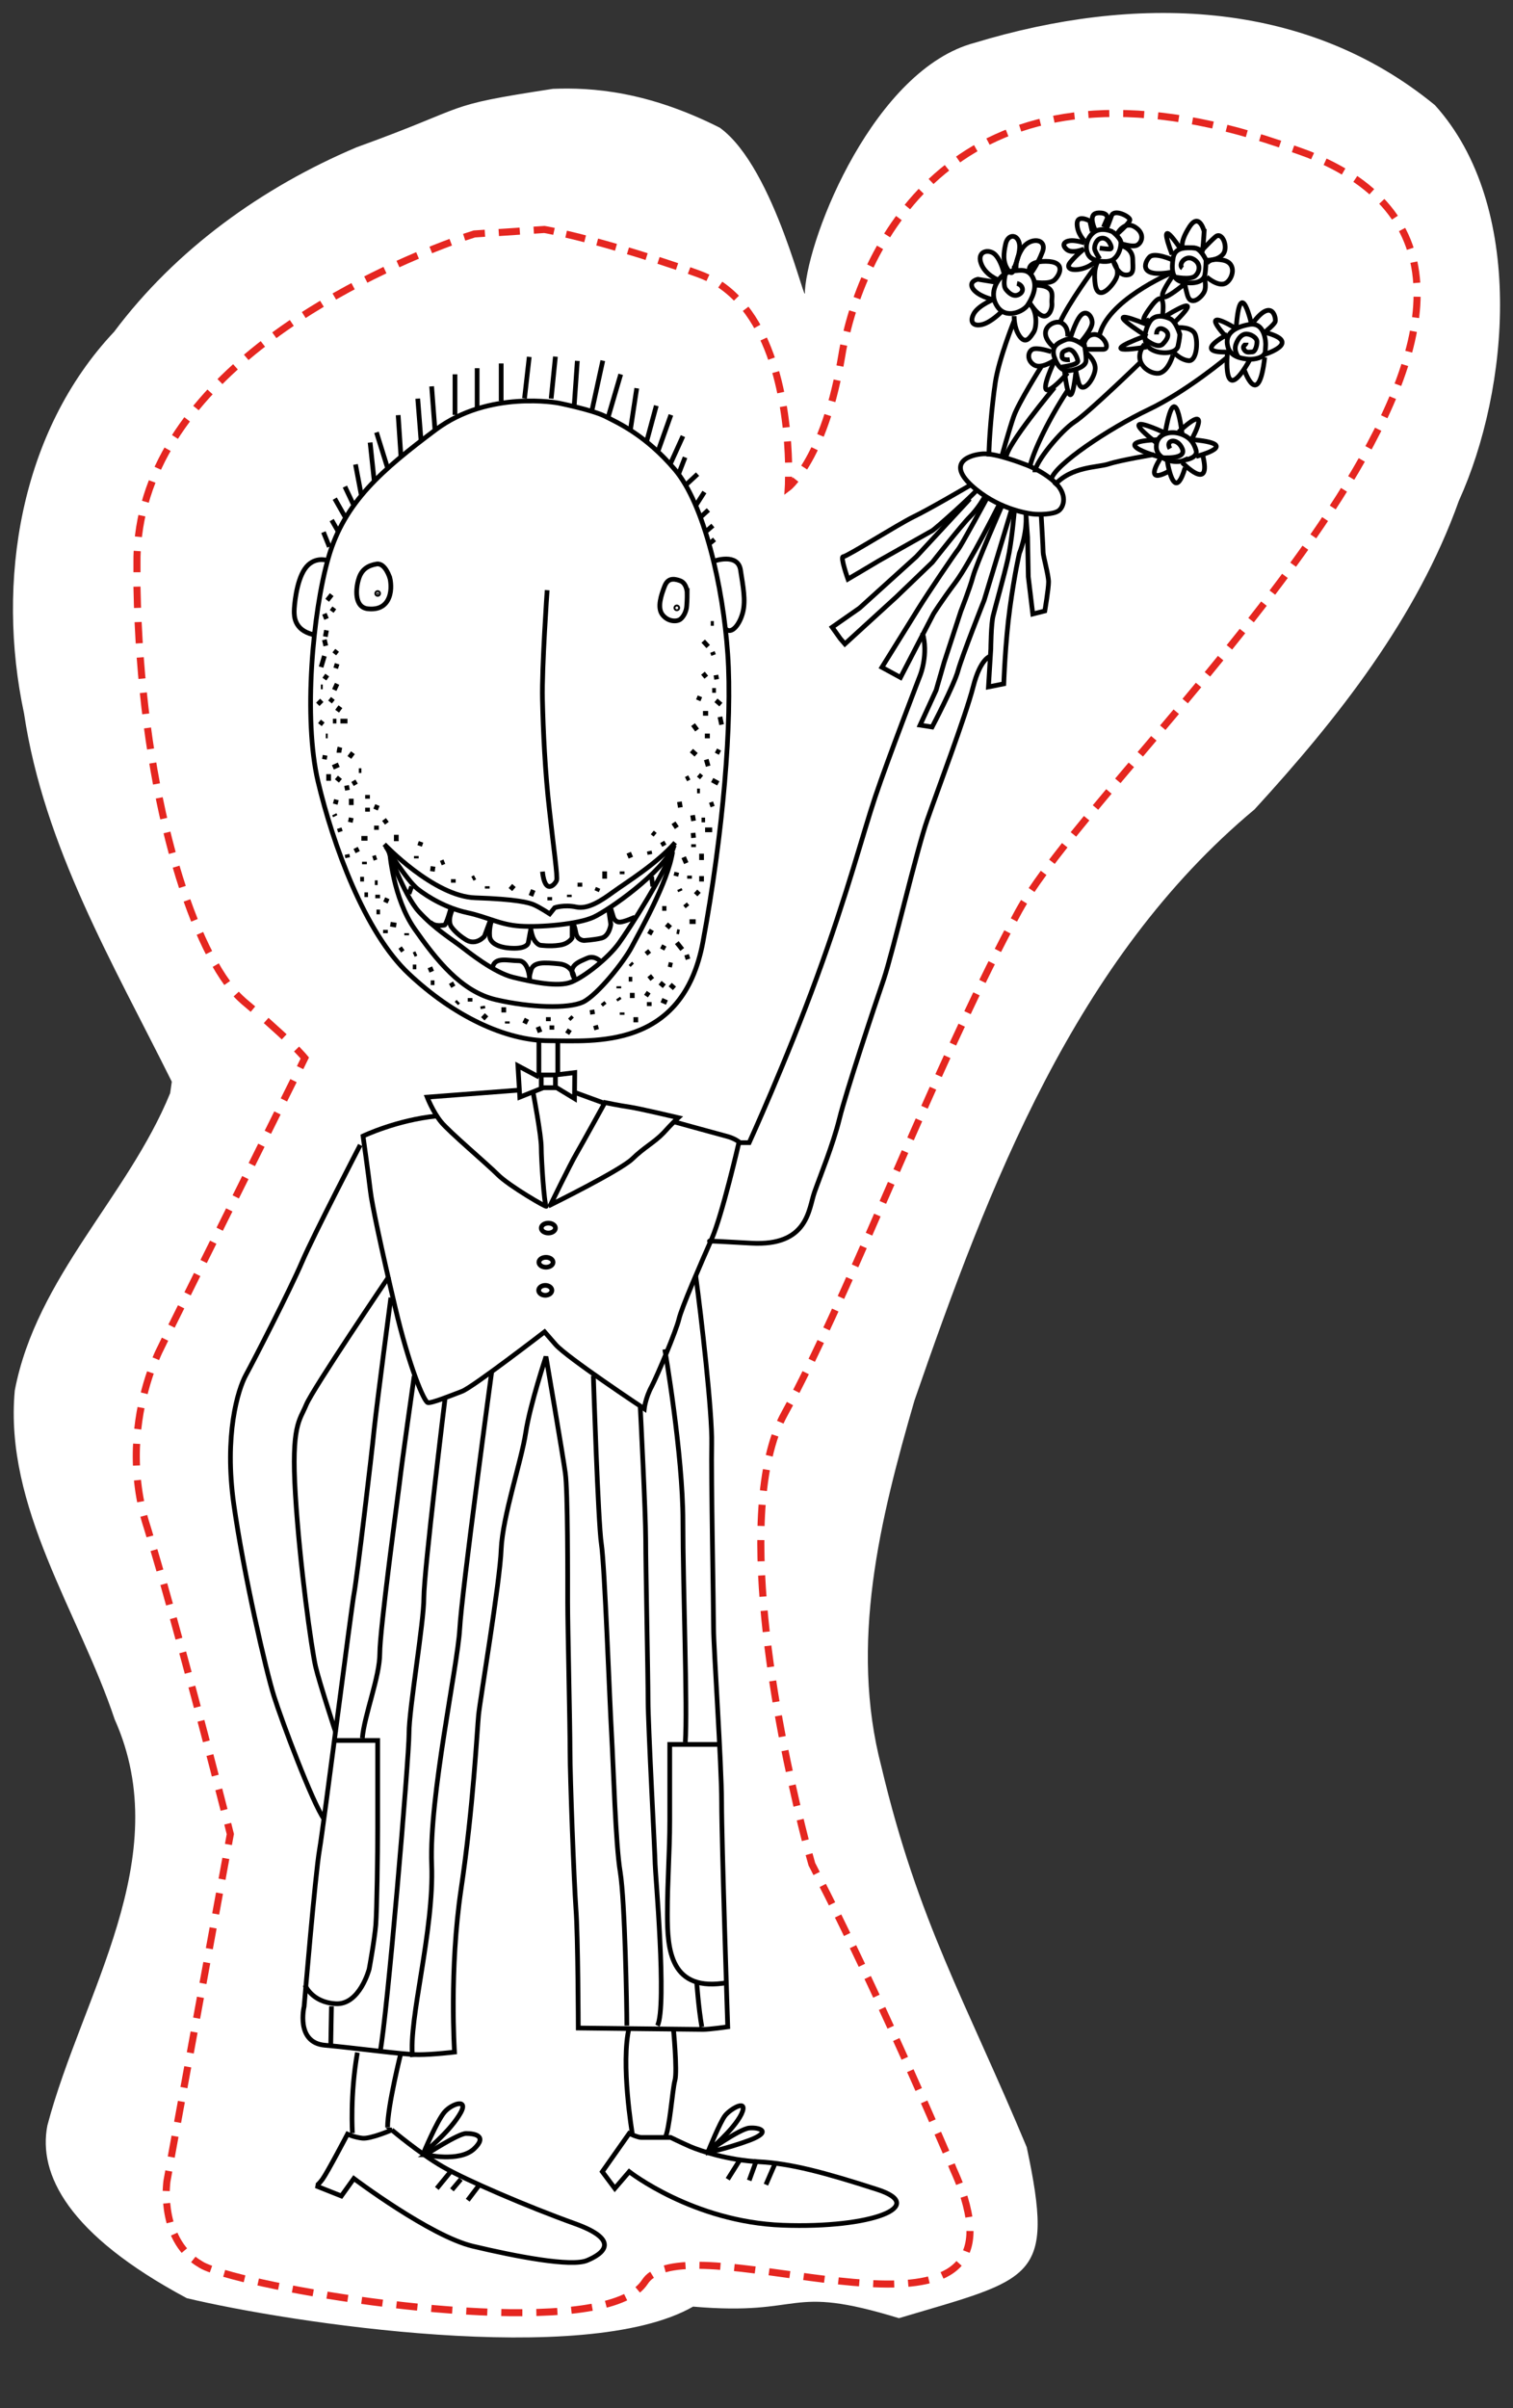 <?xml version="1.0" encoding="UTF-8" standalone="no"?>
<!-- Generator: Adobe Illustrator 19.2.0, SVG Export Plug-In . SVG Version: 6.00 Build 0)  -->

<svg
   xmlns:dc="http://purl.org/dc/elements/1.1/"
   xmlns:cc="http://creativecommons.org/ns#"
   xmlns:rdf="http://www.w3.org/1999/02/22-rdf-syntax-ns#"
   xmlns:svg="http://www.w3.org/2000/svg"
   xmlns="http://www.w3.org/2000/svg"
   xmlns:xlink="http://www.w3.org/1999/xlink"
   xmlns:sodipodi="http://sodipodi.sourceforge.net/DTD/sodipodi-0.dtd"
   xmlns:inkscape="http://www.inkscape.org/namespaces/inkscape"
   version="1.1"
   id="Vrstva_1"
   x="0px"
   y="0px"
   viewBox="0 0 641.82 1020.749"
   xml:space="preserve"
   sodipodi:docname="vojta_bublina.svg"
   width="641.82"
   height="1020.749"
   inkscape:version="0.92.2 5c3e80d, 2017-08-06"><rect x="0" y="0" width="641.82" height="1020.749" fill="#333333" stroke="none"/><defs
     id="defs7248" /><sodipodi:namedview
     pagecolor="#ffffff"
     bordercolor="#666666"
     borderopacity="1"
     objecttolerance="10"
     gridtolerance="10"
     guidetolerance="10"
     inkscape:pageopacity="0"
     inkscape:pageshadow="2"
     inkscape:window-width="1200"
     inkscape:window-height="856"
     id="namedview7246"
     showgrid="false"
     fit-margin-top="5"
     fit-margin-right="5"
     fit-margin-bottom="5"
     fit-margin-left="5"
     inkscape:pagecheckerboard="true"
     inkscape:zoom="0.65071437"
     inkscape:cx="320.91073"
     inkscape:cy="29.4116"
     inkscape:window-x="456"
     inkscape:window-y="0"
     inkscape:window-maximized="0"
     inkscape:current-layer="Vrstva_1" /><style
     type="text/css"
     id="style6471">
	.st0{fill:none;stroke:#000000;stroke-width:2;}
	.st1{clip-path:url(#SVGID_2_);fill:none;stroke:#000000;stroke-width:2;}
	.st2{clip-path:url(#SVGID_4_);fill:none;stroke:#000000;stroke-width:2;}
	.st3{clip-path:url(#SVGID_4_);}
	.st4{clip-path:url(#SVGID_6_);fill:none;stroke:#000000;stroke-width:2;}
	.st5{clip-path:url(#SVGID_8_);fill:none;stroke:#000000;stroke-width:2;}
	.st6{clip-path:url(#SVGID_10_);fill:none;stroke:#000000;stroke-width:2;}
	.st7{clip-path:url(#SVGID_12_);fill:none;stroke:#000000;stroke-width:2;}
	.st8{clip-path:url(#SVGID_14_);fill:none;stroke:#000000;stroke-width:2;}
	.st9{clip-path:url(#SVGID_16_);fill:none;stroke:#000000;stroke-width:2;}
	.st10{clip-path:url(#SVGID_18_);fill:none;stroke:#000000;stroke-width:2;}
	.st11{clip-path:url(#SVGID_20_);fill:none;stroke:#000000;stroke-width:2;}
	.st12{clip-path:url(#SVGID_20_);fill:none;stroke:#E52620;stroke-width:3;stroke-dasharray:9.078,6.078;}
	.st13{clip-path:url(#SVGID_20_);fill:none;stroke:#E52620;stroke-width:3;stroke-dasharray:9.013,6.013;}
	.st14{clip-path:url(#SVGID_20_);fill:none;stroke:#E52620;stroke-width:3;stroke-dasharray:10.332,7.332;}
	.st15{clip-path:url(#SVGID_20_);fill:none;stroke:#E52620;stroke-width:3;stroke-dasharray:9.149,6.149;}
	.st16{clip-path:url(#SVGID_20_);fill:none;stroke:#E52620;stroke-width:3;stroke-dasharray:9.225,6.225;}
	.st17{clip-path:url(#SVGID_20_);fill:none;stroke:#E52620;stroke-width:3;stroke-dasharray:9.007,6.007;}
	.st18{clip-path:url(#SVGID_20_);fill:none;stroke:#E52620;stroke-width:3;stroke-dasharray:8.983,5.983;}
	.st19{clip-path:url(#SVGID_20_);fill:none;stroke:#E52620;stroke-width:3;stroke-dasharray:8.249,5.249;}
	.st20{clip-path:url(#SVGID_20_);fill:none;stroke:#E52620;stroke-width:3;stroke-dasharray:8.935,5.935;}
	.st21{clip-path:url(#SVGID_20_);fill:none;stroke:#E52620;stroke-width:3;stroke-dasharray:8.915,5.915;}
	.st22{clip-path:url(#SVGID_20_);fill:none;stroke:#E52620;stroke-width:3;stroke-dasharray:8.739,5.739;}
	.st23{clip-path:url(#SVGID_20_);fill:none;stroke:#E52620;stroke-width:3;stroke-dasharray:8.996,5.996;}
	.st24{clip-path:url(#SVGID_20_);fill:none;stroke:#E52620;stroke-width:3;stroke-dasharray:8.841,5.841;}
	.st25{clip-path:url(#SVGID_20_);fill:none;stroke:#E52620;stroke-width:3;stroke-dasharray:8.877,5.877;}
	.st26{clip-path:url(#SVGID_20_);fill:none;stroke:#E52620;stroke-width:3;stroke-dasharray:8.895,5.895;}
	.st27{clip-path:url(#SVGID_20_);fill:none;stroke:#E52620;stroke-width:3;stroke-dasharray:9.155,6.155;}
	.st28{clip-path:url(#SVGID_20_);fill:none;stroke:#E52620;stroke-width:3;stroke-dasharray:8.968,5.968;}
	.st29{clip-path:url(#SVGID_20_);fill:none;stroke:#E52620;stroke-width:3;stroke-dasharray:8.289,5.289;}
	.st30{clip-path:url(#SVGID_20_);fill:none;stroke:#E52620;stroke-width:3;stroke-dasharray:8.956,5.956;}
	.st31{clip-path:url(#SVGID_20_);fill:none;stroke:#E52620;stroke-width:3;}
</style><path
     style="fill:#ffffff;fill-opacity:1;stroke:none;stroke-width:1px;stroke-linecap:butt;stroke-linejoin:miter;stroke-opacity:1"
     d="M 72.877,458.527 C 47.887,408.305 18.639,358.881 10.199,302.438 -1.743,246.616 8.411,183.064 48.425,140.623 74.66,105.622 111.224,79.386 151.261,62.438 c 50.41,-18.213 34.748,-17.329 83.279,-24.775 16.741,-0.662 40.226,1.044 70.793,16.468 23.634,17.078 37.028,79.584 36.106,69.234 1.497,-24.218 29.826,-94.119 72.056,-105.231 67.124,-20.371 139.59,-19.173 195.212,26.442 38.535,42.649 31.674,120.39 10.148,167.716 -17.74,49.743 -51.455,92.393 -86.69,130.826 -76.059,63.372 -112.745,159.557 -144.241,250.534 -14.627,50.342 -27.695,103.135 -14.011,155.347 15.634,65.876 35.833,99.386 61.623,161.173 12.063,56.522 2.793,55.52 -54.203,72.503 -48.245,-14.778 -39.367,-0.759 -87.326,-4.899 C 248.261,1003.931 122.296,984.493 79.233,974.193 28.773,947.237 16.088,921.554 20.095,900.996 34.82,845.208 74.946,787.603 48.64,728.827 33.498,683.485 1.718,639.077 6.269,589.44 15.473,541.213 54.246,507.264 72.185,463.385 Z"
     id="path7252"
     inkscape:connector-curvature="0"
     sodipodi:nodetypes="cccccccccccccccccccccc" /><g
     id="g7653"
     transform="translate(-49.694,-87.724)"><path
       id="path6473"
       d="M 182.4,305"
       class="st0"
       inkscape:connector-curvature="0"
       style="fill:none;stroke:#000000;stroke-width:2" /><g
       id="g6483"><defs
         id="defs6476"><rect
           height="935.3"
           width="546.4"
           y="134.3"
           x="106"
           id="SVGID_1_" /></defs><clipPath
         id="SVGID_2_"><use
           id="use6478"
           style="overflow:visible"
           xlink:href="#SVGID_1_"
           x="0"
           y="0"
           width="100%"
           height="100%" /></clipPath><path
         id="path6481"
         clip-path="url(#SVGID_2_)"
         d="m 286.7,258.6 c 0,0 -29.5,-5.7 -52.2,11.3 -22.7,17 -38.6,30.6 -45.4,53.9 -6.8,23.2 -10.8,68.6 -4.5,95.2 6.3,26.6 19.8,64.1 38.6,81.6 18.7,17.6 40.8,28.3 59.5,28.3 18.7,0 56.7,4 65.2,-42 8.5,-45.9 12.5,-93 10.5,-121.9 -2,-28.9 -10,-63.5 -22.4,-78.2 -12.5,-14.7 -24.1,-19.8 -29.8,-22.7 -5.6,-2.7 -19.5,-5.5 -19.5,-5.5 z"
         class="st1"
         inkscape:connector-curvature="0"
         style="fill:none;stroke:#000000;stroke-width:2" /></g><line
       id="line6485"
       y2="319.5"
       x2="189.4"
       y1="313.3"
       x1="186.9"
       class="st0"
       style="fill:none;stroke:#000000;stroke-width:2" /><line
       id="line6487"
       y2="308.2"
       x2="190.4"
       y1="312.9"
       x1="193.1"
       class="st0"
       style="fill:none;stroke:#000000;stroke-width:2" /><line
       id="line6489"
       y2="299.1"
       x2="191.7"
       y1="306.7"
       x1="196"
       class="st0"
       style="fill:none;stroke:#000000;stroke-width:2" /><line
       id="line6491"
       y2="294"
       x2="196"
       y1="301.6"
       x1="199.6"
       class="st0"
       style="fill:none;stroke:#000000;stroke-width:2" /><line
       id="line6493"
       y2="284.6"
       x2="200.5"
       y1="297.8"
       x1="203"
       class="st0"
       style="fill:none;stroke:#000000;stroke-width:2" /><line
       id="line6495"
       y2="275.3"
       x2="206.7"
       y1="291.2"
       x1="208.4"
       class="st0"
       style="fill:none;stroke:#000000;stroke-width:2" /><line
       id="line6497"
       y2="271"
       x2="209.4"
       y1="286.1"
       x1="214.1"
       class="st0"
       style="fill:none;stroke:#000000;stroke-width:2" /><line
       id="line6499"
       y2="263.7"
       x2="218.6"
       y1="281.5"
       x1="219.8"
       class="st0"
       style="fill:none;stroke:#000000;stroke-width:2" /><line
       id="line6501"
       y2="256.7"
       x2="226.9"
       y1="274.4"
       x1="228.3"
       class="st0"
       style="fill:none;stroke:#000000;stroke-width:2" /><line
       id="line6503"
       y2="251.5"
       x2="232.8"
       y1="269.9"
       x1="234.2"
       class="st0"
       style="fill:none;stroke:#000000;stroke-width:2" /><line
       id="line6505"
       y2="246.4"
       x2="242.7"
       y1="263.6"
       x1="242.7"
       class="st0"
       style="fill:none;stroke:#000000;stroke-width:2" /><line
       id="line6507"
       y2="243.8"
       x2="252.1"
       y1="260.7"
       x1="252.1"
       class="st0"
       style="fill:none;stroke:#000000;stroke-width:2" /><line
       id="line6509"
       y2="241.8"
       x2="262.3"
       y1="257.7"
       x1="262.3"
       class="st0"
       style="fill:none;stroke:#000000;stroke-width:2" /><line
       id="line6511"
       y2="239"
       x2="274.2"
       y1="256.6"
       x1="272.2"
       class="st0"
       style="fill:none;stroke:#000000;stroke-width:2" /><line
       id="line6513"
       y2="238.9"
       x2="285.3"
       y1="256.7"
       x1="283.5"
       class="st0"
       style="fill:none;stroke:#000000;stroke-width:2" /><line
       id="line6515"
       y2="240.7"
       x2="294.6"
       y1="260.7"
       x1="293.2"
       class="st0"
       style="fill:none;stroke:#000000;stroke-width:2" /><line
       id="line6517"
       y2="240.6"
       x2="305.4"
       y1="261.7"
       x1="300.8"
       class="st0"
       style="fill:none;stroke:#000000;stroke-width:2" /><line
       id="line6519"
       y2="246.4"
       x2="313"
       y1="265.5"
       x1="307.4"
       class="st0"
       style="fill:none;stroke:#000000;stroke-width:2" /><line
       id="line6521"
       y2="252.3"
       x2="319.8"
       y1="270.7"
       x1="317"
       class="st0"
       style="fill:none;stroke:#000000;stroke-width:2" /><line
       id="line6523"
       y2="259.7"
       x2="328.1"
       y1="274.5"
       x1="324.1"
       class="st0"
       style="fill:none;stroke:#000000;stroke-width:2" /><line
       id="line6525"
       y2="263.6"
       x2="334.3"
       y1="278.5"
       x1="329"
       class="st0"
       style="fill:none;stroke:#000000;stroke-width:2" /><line
       id="line6527"
       y2="272.6"
       x2="339.4"
       y1="284.5"
       x1="334"
       class="st0"
       style="fill:none;stroke:#000000;stroke-width:2" /><line
       id="line6529"
       y2="281.6"
       x2="340.3"
       y1="288.3"
       x1="337.7"
       class="st0"
       style="fill:none;stroke:#000000;stroke-width:2" /><line
       id="line6531"
       y2="288.7"
       x2="345.6"
       y1="293.6"
       x1="340.3"
       class="st0"
       style="fill:none;stroke:#000000;stroke-width:2" /><line
       id="line6533"
       y2="296.3"
       x2="348.5"
       y1="302.1"
       x1="344.8"
       class="st0"
       style="fill:none;stroke:#000000;stroke-width:2" /><line
       id="line6535"
       y2="303.9"
       x2="350.2"
       y1="307.2"
       x1="346.6"
       class="st0"
       style="fill:none;stroke:#000000;stroke-width:2" /><line
       id="line6537"
       y2="310.5"
       x2="352.1"
       y1="312.9"
       x1="349.3"
       class="st0"
       style="fill:none;stroke:#000000;stroke-width:2" /><line
       id="line6539"
       y2="316.4"
       x2="352.8"
       y1="318.1"
       x1="350.7"
       class="st0"
       style="fill:none;stroke:#000000;stroke-width:2" /><g
       id="g6573"><defs
         id="defs6542"><rect
           height="935.3"
           width="546.4"
           y="134.3"
           x="106"
           id="SVGID_3_" /></defs><clipPath
         id="SVGID_4_"><use
           id="use6544"
           style="overflow:visible"
           xlink:href="#SVGID_3_"
           x="0"
           y="0"
           width="100%"
           height="100%" /></clipPath><path
         id="path6547"
         clip-path="url(#SVGID_4_)"
         d="m 188.2,325.2 c 0,0 -5.5,-1.7 -9.2,3.7 -3.7,5.4 -4.5,15.9 -4.5,17.9 0,2 -0.1,7.9 7.9,9.9"
         class="st2"
         inkscape:connector-curvature="0"
         style="fill:none;stroke:#000000;stroke-width:2" /><path
         id="path6549"
         clip-path="url(#SVGID_4_)"
         d="m 352.8,325.5 c 0,0 9.8,-3.4 11,3.7 1.1,7.1 2.3,13 1,18.1 -1.3,5.1 -4.7,9.4 -7.2,7.1"
         class="st2"
         inkscape:connector-curvature="0"
         style="fill:none;stroke:#000000;stroke-width:2" /><path
         id="path6551"
         clip-path="url(#SVGID_4_)"
         d="m 215.1,332.8 c 0,0 -1.9,-6.5 -5.6,-6 -3.7,0.6 -6.4,2.3 -7.6,6.2 -1.3,4 -2.1,12.2 3.9,12.8 6,0.6 8.4,-2.6 9.3,-6 0.9,-3.5 0,-7 0,-7 z"
         class="st2"
         inkscape:connector-curvature="0"
         style="fill:none;stroke:#000000;stroke-width:2" /><path
         id="path6553"
         clip-path="url(#SVGID_4_)"
         d="m 209.9,339.8 c 0.2,0 0.4,-0.2 0.4,-0.4 0,-0.2 -0.2,-0.4 -0.4,-0.4 -0.2,0 -0.4,0.2 -0.4,0.4 0,0.2 0.2,0.4 0.4,0.4"
         class="st3"
         inkscape:connector-curvature="0" /><circle
         id="circle6555"
         clip-path="url(#SVGID_4_)"
         r="0.4"
         cy="339.3"
         cx="209.9"
         class="st2"
         style="fill:none;stroke:#000000;stroke-width:2" /><path
         id="path6557"
         clip-path="url(#SVGID_4_)"
         d="m 341.2,339.3 c 0,0 0,-4.3 -3,-5.4 -3,-1.1 -5.3,-1 -6.6,2.4 -1.3,3.4 -3.3,8.9 -0.9,12 2.4,3.1 6.1,3 7.5,2 1.4,-1 2.7,-3.4 2.8,-5.8 0.2,-2.3 0.2,-5.2 0.2,-5.2 z"
         class="st2"
         inkscape:connector-curvature="0"
         style="fill:none;stroke:#000000;stroke-width:2" /><circle
         id="circle6559"
         clip-path="url(#SVGID_4_)"
         r="0.4"
         cy="345.4"
         cx="336.8"
         class="st2"
         style="fill:none;stroke:#000000;stroke-width:2" /><path
         id="path6561"
         clip-path="url(#SVGID_4_)"
         d="m 281.8,337.9 c 0,0 -2.3,32.9 -2,46.2 0.3,13.3 1.1,30.9 3,47.3 1.8,16.4 3.5,27.8 3,29.5 -0.6,1.7 -4.9,6.5 -6,-3.7"
         class="st2"
         inkscape:connector-curvature="0"
         style="fill:none;stroke:#000000;stroke-width:2" /><path
         id="path6563"
         clip-path="url(#SVGID_4_)"
         d="m 212.7,445.6 c 0,0 21,22.1 38.6,22.7 17.6,0.6 22.9,2 25.2,3.1 2.4,1.1 6.4,3.7 6.4,3.7 l 2.1,-2.6 c 0,0 4,-1.4 9.1,-0.3 5.1,1.1 10.8,-2.8 15.9,-6.5 5.1,-3.7 18.4,-11.9 26.1,-20.8"
         class="st2"
         inkscape:connector-curvature="0"
         style="fill:none;stroke:#000000;stroke-width:2" /><path
         id="path6565"
         clip-path="url(#SVGID_4_)"
         d="m 213.3,446.5 c 0,0 9.1,14.6 13.6,18.1 4.5,3.5 12.2,8.1 21,10 8.8,1.9 13.8,5.1 22.4,5.7 8.6,0.6 24.7,-0.8 31.2,-3.8 6.5,-3 29.2,-18.8 34.3,-30.5"
         class="st2"
         inkscape:connector-curvature="0"
         style="fill:none;stroke:#000000;stroke-width:2" /><path
         id="path6567"
         clip-path="url(#SVGID_4_)"
         d="m 214.1,447.3 c 0,0 6.8,19.8 13.3,26.9 6.5,7.1 14.2,11.9 17.6,14.5 3.4,2.6 14.2,11.3 22.4,13.3 8.2,2 19,4.3 24.7,2 5.7,-2.3 15.6,-10.2 20.1,-16.4 4.5,-6.2 19.8,-30.1 23.2,-40.6"
         class="st2"
         inkscape:connector-curvature="0"
         style="fill:none;stroke:#000000;stroke-width:2" /><path
         id="path6569"
         clip-path="url(#SVGID_4_)"
         d="m 215,448.8 c 0,0 1.4,19.5 10.5,32.6 9.1,13 19.8,26.7 34.6,30.1 14.7,3.4 30.6,3.9 36.9,1 6.2,-3 17.6,-17.4 20.7,-23.4 3.1,-6 15.4,-27.4 17.3,-40.3"
         class="st2"
         inkscape:connector-curvature="0"
         style="fill:none;stroke:#000000;stroke-width:2" /><path
         id="path6571"
         clip-path="url(#SVGID_4_)"
         d="m 308.8,472.9 1.1,3.6 c 0,0 0.6,2.1 2.6,2.1 2,0 6.5,-2.1 6.5,-2.1"
         class="st2"
         inkscape:connector-curvature="0"
         style="fill:none;stroke:#000000;stroke-width:2" /></g><line
       id="line6575"
       y2="459.3"
       x2="326.1"
       y1="463.5"
       x1="326.6"
       class="st0"
       style="fill:none;stroke:#000000;stroke-width:2" /><g
       id="g6593"><defs
         id="defs6578"><rect
           height="935.3"
           width="546.4"
           y="134.3"
           x="106"
           id="SVGID_5_" /></defs><clipPath
         id="SVGID_6_"><use
           id="use6580"
           style="overflow:visible"
           xlink:href="#SVGID_5_"
           x="0"
           y="0"
           width="100%"
           height="100%" /></clipPath><path
         id="path6583"
         clip-path="url(#SVGID_6_)"
         d="m 307.8,472.6 1,7 c 0,0 -0.6,5 -4,5.8 -3.4,0.8 -7.4,1 -7.4,1 0,0 -2.8,0 -3.4,-3.2 -0.6,-3.2 -1,-3.5 -1,-3.5"
         class="st4"
         inkscape:connector-curvature="0"
         style="fill:none;stroke:#000000;stroke-width:2" /><path
         id="path6585"
         clip-path="url(#SVGID_6_)"
         d="m 292.4,479.5 v 5.8 c 0,0 -1.4,2.6 -5.5,3.1 -4,0.6 -8.1,0 -8.1,0 0,0 -2.1,-0.6 -3.2,-3.8 -1.1,-3.3 -0.7,-4.8 -0.7,-4.8"
         class="st4"
         inkscape:connector-curvature="0"
         style="fill:none;stroke:#000000;stroke-width:2" /><path
         id="path6587"
         clip-path="url(#SVGID_6_)"
         d="m 274.9,481.4 -1.1,5.9 c 0,0 -0.2,2.4 -5.9,2.4 -5.7,0 -10.2,-1.7 -10.5,-5.1 -0.3,-3.4 0.8,-6.7 0.8,-6.7"
         class="st4"
         inkscape:connector-curvature="0"
         style="fill:none;stroke:#000000;stroke-width:2" /><path
         id="path6589"
         clip-path="url(#SVGID_6_)"
         d="m 257.8,477.6 -2.6,7 c 0,0 -3.4,4.1 -7.7,1.6 -4.3,-2.6 -6.2,-5.4 -6.2,-5.4 0,0 -2.3,-2.3 0.6,-8.2"
         class="st4"
         inkscape:connector-curvature="0"
         style="fill:none;stroke:#000000;stroke-width:2" /><path
         id="path6591"
         clip-path="url(#SVGID_6_)"
         d="m 241,472.6 c 0,0 -2,7.3 -2.8,7.3 -0.9,0 -4,0.8 -6,-1.3"
         class="st4"
         inkscape:connector-curvature="0"
         style="fill:none;stroke:#000000;stroke-width:2" /></g><line
       id="line6595"
       y2="463.5"
       x2="224.3"
       y1="466.6"
       x1="223.2"
       class="st0"
       style="fill:none;stroke:#000000;stroke-width:2" /><g
       id="g6609"><defs
         id="defs6598"><rect
           height="935.3"
           width="546.4"
           y="134.3"
           x="106"
           id="SVGID_7_" /></defs><clipPath
         id="SVGID_8_"><use
           id="use6600"
           style="overflow:visible"
           xlink:href="#SVGID_7_"
           x="0"
           y="0"
           width="100%"
           height="100%" /></clipPath><path
         id="path6603"
         clip-path="url(#SVGID_8_)"
         d="m 304.5,495.3 c 0,0 -2.6,-2.8 -5.7,-1.4 -3.1,1.4 -8.7,3.1 -5.5,8.5"
         class="st5"
         inkscape:connector-curvature="0"
         style="fill:none;stroke:#000000;stroke-width:2" /><path
         id="path6605"
         clip-path="url(#SVGID_8_)"
         d="m 293.4,502.8 c 0,0 -0.3,-5.9 -6.5,-6.5 -6.2,-0.6 -11,-1 -12,2.8 -1.1,3.7 -0.5,4.6 -0.5,4.6"
         class="st5"
         inkscape:connector-curvature="0"
         style="fill:none;stroke:#000000;stroke-width:2" /><path
         id="path6607"
         clip-path="url(#SVGID_8_)"
         d="m 274.4,502.8 c 0,0 -0.4,-7.8 -4.7,-7.8 -4.3,0 -10,-1.8 -11,2.6"
         class="st5"
         inkscape:connector-curvature="0"
         style="fill:none;stroke:#000000;stroke-width:2" /></g><line
       id="line6611"
       y2="342.2"
       x2="188.5"
       y1="339.8"
       x1="190.4"
       class="st0"
       style="fill:none;stroke:#000000;stroke-width:2" /><line
       id="line6613"
       y2="346.9"
       x2="190.4"
       y1="345.4"
       x1="191.5"
       class="st0"
       style="fill:none;stroke:#000000;stroke-width:2" /><line
       id="line6615"
       y2="350.1"
       x2="188.2"
       y1="347.9"
       x1="187.3"
       class="st0"
       style="fill:none;stroke:#000000;stroke-width:2" /><line
       id="line6617"
       y2="357.6"
       x2="187.7"
       y1="354.9"
       x1="188.2"
       class="st0"
       style="fill:none;stroke:#000000;stroke-width:2" /><line
       id="line6619"
       y2="361.5"
       x2="187.9"
       y1="358.9"
       x1="187.3"
       class="st0"
       style="fill:none;stroke:#000000;stroke-width:2" /><line
       id="line6621"
       y2="364.9"
       x2="191.5"
       y1="363.4"
       x1="192.7"
       class="st0"
       style="fill:none;stroke:#000000;stroke-width:2" /><line
       id="line6623"
       y2="370.5"
       x2="185.9"
       y1="365.8"
       x1="187.3"
       class="st0"
       style="fill:none;stroke:#000000;stroke-width:2" /><line
       id="line6625"
       y2="371"
       x2="192.1"
       y1="369.1"
       x1="192.7"
       class="st0"
       style="fill:none;stroke:#000000;stroke-width:2" /><line
       id="line6627"
       y2="375.6"
       x2="187.3"
       y1="373.9"
       x1="188.5"
       class="st0"
       style="fill:none;stroke:#000000;stroke-width:2" /><line
       id="line6629"
       y2="380.2"
       x2="191.5"
       y1="377.6"
       x1="192.7"
       class="st0"
       style="fill:none;stroke:#000000;stroke-width:2" /><line
       id="line6631"
       y2="378.9"
       x2="185.8"
       y1="378.9"
       x1="186.6"
       class="st0"
       style="fill:none;stroke:#000000;stroke-width:2" /><line
       id="line6633"
       y2="385.3"
       x2="189.7"
       y1="383.8"
       x1="190.9"
       class="st0"
       style="fill:none;stroke:#000000;stroke-width:2" /><line
       id="line6635"
       y2="386.3"
       x2="184.5"
       y1="384.6"
       x1="186.2"
       class="st0"
       style="fill:none;stroke:#000000;stroke-width:2" /><line
       id="line6637"
       y2="389.2"
       x2="192.7"
       y1="387.3"
       x1="194.1"
       class="st0"
       style="fill:none;stroke:#000000;stroke-width:2" /><line
       id="line6639"
       y2="393.4"
       x2="194.1"
       y1="393.4"
       x1="197.1"
       class="st0"
       style="fill:none;stroke:#000000;stroke-width:2" /><line
       id="line6641"
       y2="393.4"
       x2="190.9"
       y1="393.4"
       x1="192.4"
       class="st0"
       style="fill:none;stroke:#000000;stroke-width:2" /><line
       id="line6643"
       y2="394.9"
       x2="185.4"
       y1="393.4"
       x1="186.6"
       class="st0"
       style="fill:none;stroke:#000000;stroke-width:2" /><line
       id="line6645"
       y2="399.7"
       x2="187.9"
       y1="399.7"
       x1="188.7"
       class="st0"
       style="fill:none;stroke:#000000;stroke-width:2" /><line
       id="line6647"
       y2="409.6"
       x2="187.3"
       y1="407.9"
       x1="187.6"
       class="st0"
       style="fill:none;stroke:#000000;stroke-width:2" /><g
       id="g6657"><defs
         id="defs6650"><rect
           height="935.3"
           width="546.4"
           y="134.3"
           x="106"
           id="SVGID_9_" /></defs><clipPath
         id="SVGID_10_"><use
           id="use6652"
           style="overflow:visible"
           xlink:href="#SVGID_9_"
           x="0"
           y="0"
           width="100%"
           height="100%" /></clipPath><path
         id="path6655"
         clip-path="url(#SVGID_10_)"
         d="m 193.9,404.5 c 0,0 -0.4,1.4 -0.4,2.3"
         class="st6"
         inkscape:connector-curvature="0"
         style="fill:none;stroke:#000000;stroke-width:2" /></g><line
       id="line6659"
       y2="408.8"
       x2="197.9"
       y1="406.8"
       x1="199.4"
       class="st0"
       style="fill:none;stroke:#000000;stroke-width:2" /><line
       id="line6661"
       y2="413"
       x2="190.9"
       y1="411.9"
       x1="193.4"
       class="st0"
       style="fill:none;stroke:#000000;stroke-width:2" /><line
       id="line6663"
       y2="418.7"
       x2="189.1"
       y1="415.9"
       x1="189.1"
       class="st0"
       style="fill:none;stroke:#000000;stroke-width:2" /><line
       id="line6665"
       y2="418.7"
       x2="194.1"
       y1="417.3"
       x1="192.4"
       class="st0"
       style="fill:none;stroke:#000000;stroke-width:2" /><line
       id="line6667"
       y2="422.7"
       x2="197.1"
       y1="420.7"
       x1="196.7"
       class="st0"
       style="fill:none;stroke:#000000;stroke-width:2" /><line
       id="line6669"
       y2="420.4"
       x2="200.6"
       y1="418.7"
       x1="199.6"
       class="st0"
       style="fill:none;stroke:#000000;stroke-width:2" /><line
       id="line6671"
       y2="414.4"
       x2="203"
       y1="414.4"
       x1="201.9"
       class="st0"
       style="fill:none;stroke:#000000;stroke-width:2" /><line
       id="line6673"
       y2="428.6"
       x2="191.9"
       y1="426.7"
       x1="192.4"
       class="st0"
       style="fill:none;stroke:#000000;stroke-width:2" /><line
       id="line6675"
       y2="429"
       x2="198.7"
       y1="426.3"
       x1="198.7"
       class="st0"
       style="fill:none;stroke:#000000;stroke-width:2" /><line
       id="line6677"
       y2="426.3"
       x2="205.6"
       y1="424.7"
       x1="205.6"
       class="st0"
       style="fill:none;stroke:#000000;stroke-width:2" /><line
       id="line6679"
       y2="431.8"
       x2="205.6"
       y1="430.1"
       x1="205.6"
       class="st0"
       style="fill:none;stroke:#000000;stroke-width:2" /><line
       id="line6681"
       y2="430.9"
       x2="209"
       y1="429"
       x1="209.8"
       class="st0"
       style="fill:none;stroke:#000000;stroke-width:2" /><line
       id="line6683"
       y2="433.7"
       x2="191.9"
       y1="432.9"
       x1="191.5"
       class="st0"
       style="fill:none;stroke:#000000;stroke-width:2" /><line
       id="line6685"
       y2="436.3"
       x2="198.3"
       y1="434.4"
       x1="198.7"
       class="st0"
       style="fill:none;stroke:#000000;stroke-width:2" /><line
       id="line6687"
       y2="440.3"
       x2="194.1"
       y1="438.8"
       x1="193.6"
       class="st0"
       style="fill:none;stroke:#000000;stroke-width:2" /><line
       id="line6689"
       y2="436.5"
       x2="212.4"
       y1="435.3"
       x1="214"
       class="st0"
       style="fill:none;stroke:#000000;stroke-width:2" /><line
       id="line6691"
       y2="439.5"
       x2="209.4"
       y1="437.7"
       x1="209.4"
       class="st0"
       style="fill:none;stroke:#000000;stroke-width:2" /><line
       id="line6693"
       y2="443.1"
       x2="203"
       y1="443.1"
       x1="205.6"
       class="st0"
       style="fill:none;stroke:#000000;stroke-width:2" /><line
       id="line6695"
       y2="448.5"
       x2="200.1"
       y1="447.6"
       x1="201.9"
       class="st0"
       style="fill:none;stroke:#000000;stroke-width:2" /><line
       id="line6697"
       y2="451.3"
       x2="197.2"
       y1="449.9"
       x1="196.9"
       class="st0"
       style="fill:none;stroke:#000000;stroke-width:2" /><line
       id="line6699"
       y2="444.3"
       x2="217.8"
       y1="441.6"
       x1="217.8"
       class="st0"
       style="fill:none;stroke:#000000;stroke-width:2" /><line
       id="line6701"
       y2="446.3"
       x2="227.7"
       y1="444.6"
       x1="228.3"
       class="st0"
       style="fill:none;stroke:#000000;stroke-width:2" /><line
       id="line6703"
       y2="451.6"
       x2="226.3"
       y1="450.6"
       x1="226.3"
       class="st0"
       style="fill:none;stroke:#000000;stroke-width:2" /><line
       id="line6705"
       y2="451.6"
       x2="207.9"
       y1="451.1"
       x1="209.4"
       class="st0"
       style="fill:none;stroke:#000000;stroke-width:2" /><line
       id="line6707"
       y2="454.1"
       x2="204.3"
       y1="453"
       x1="204.3"
       class="st0"
       style="fill:none;stroke:#000000;stroke-width:2" /><line
       id="line6709"
       y2="460.4"
       x2="204.1"
       y1="460.4"
       x1="202.5"
       class="st0"
       style="fill:none;stroke:#000000;stroke-width:2" /><line
       id="line6711"
       y2="461.9"
       x2="208.7"
       y1="461.9"
       x1="209.9"
       class="st0"
       style="fill:none;stroke:#000000;stroke-width:2" /><line
       id="line6713"
       y2="467"
       x2="205.8"
       y1="467"
       x1="204.3"
       class="st0"
       style="fill:none;stroke:#000000;stroke-width:2" /><line
       id="line6715"
       y2="468.5"
       x2="209.9"
       y1="467"
       x1="209.9"
       class="st0"
       style="fill:none;stroke:#000000;stroke-width:2" /><line
       id="line6717"
       y2="470.3"
       x2="213.2"
       y1="468.5"
       x1="214"
       class="st0"
       style="fill:none;stroke:#000000;stroke-width:2" /><line
       id="line6719"
       y2="474.3"
       x2="209.4"
       y1="474.3"
       x1="210.9"
       class="st0"
       style="fill:none;stroke:#000000;stroke-width:2" /><line
       id="line6721"
       y2="479.9"
       x2="217.8"
       y1="479.5"
       x1="215.3"
       class="st0"
       style="fill:none;stroke:#000000;stroke-width:2" /><line
       id="line6723"
       y2="483.3"
       x2="213.2"
       y1="481.9"
       x1="213.2"
       class="st0"
       style="fill:none;stroke:#000000;stroke-width:2" /><line
       id="line6725"
       y2="484.2"
       x2="222.2"
       y1="483.3"
       x1="222.2"
       class="st0"
       style="fill:none;stroke:#000000;stroke-width:2" /><line
       id="line6727"
       y2="489.7"
       x2="220.7"
       y1="490.7"
       x1="219.3"
       class="st0"
       style="fill:none;stroke:#000000;stroke-width:2" /><line
       id="line6729"
       y2="492.4"
       x2="225.2"
       y1="491.9"
       x1="226.3"
       class="st0"
       style="fill:none;stroke:#000000;stroke-width:2" /><line
       id="line6731"
       y2="497.6"
       x2="226.3"
       y1="497.6"
       x1="224.8"
       class="st0"
       style="fill:none;stroke:#000000;stroke-width:2" /><line
       id="line6733"
       y2="499.1"
       x2="231.5"
       y1="498.3"
       x1="233.4"
       class="st0"
       style="fill:none;stroke:#000000;stroke-width:2" /><line
       id="line6735"
       y2="504.3"
       x2="234"
       y1="504.3"
       x1="232.4"
       class="st0"
       style="fill:none;stroke:#000000;stroke-width:2" /><line
       id="line6737"
       y2="506"
       x2="242"
       y1="504.3"
       x1="241"
       class="st0"
       style="fill:none;stroke:#000000;stroke-width:2" /><line
       id="line6739"
       y2="512.3"
       x2="249.1"
       y1="510.8"
       x1="249.1"
       class="st0"
       style="fill:none;stroke:#000000;stroke-width:2" /><line
       id="line6741"
       y2="513.1"
       x2="243.3"
       y1="512.3"
       x1="244.1"
       class="st0"
       style="fill:none;stroke:#000000;stroke-width:2" /><line
       id="line6743"
       y2="515.3"
       x2="254.6"
       y1="514.2"
       x1="254.4"
       class="st0"
       style="fill:none;stroke:#000000;stroke-width:2" /><line
       id="line6745"
       y2="519.6"
       x2="254.5"
       y1="517.9"
       x1="256.1"
       class="st0"
       style="fill:none;stroke:#000000;stroke-width:2" /><line
       id="line6747"
       y2="516.9"
       x2="263.4"
       y1="514.7"
       x1="263.4"
       class="st0"
       style="fill:none;stroke:#000000;stroke-width:2" /><line
       id="line6749"
       y2="521.6"
       x2="264.9"
       y1="520.7"
       x1="264.9"
       class="st0"
       style="fill:none;stroke:#000000;stroke-width:2" /><line
       id="line6751"
       y2="521.6"
       x2="272.2"
       y1="519.6"
       x1="273.2"
       class="st0"
       style="fill:none;stroke:#000000;stroke-width:2" /><line
       id="line6753"
       y2="525.3"
       x2="278.8"
       y1="523"
       x1="277.9"
       class="st0"
       style="fill:none;stroke:#000000;stroke-width:2" /><line
       id="line6755"
       y2="524.2"
       x2="283.8"
       y1="522.4"
       x1="283.8"
       class="st0"
       style="fill:none;stroke:#000000;stroke-width:2" /><line
       id="line6757"
       y2="520.6"
       x2="282.3"
       y1="518.9"
       x1="282.3"
       class="st0"
       style="fill:none;stroke:#000000;stroke-width:2" /><line
       id="line6759"
       y2="519.8"
       x2="292.4"
       y1="518.8"
       x1="291.4"
       class="st0"
       style="fill:none;stroke:#000000;stroke-width:2" /><line
       id="line6761"
       y2="525.9"
       x2="290.3"
       y1="524.2"
       x1="291.4"
       class="st0"
       style="fill:none;stroke:#000000;stroke-width:2" /><line
       id="line6763"
       y2="524.2"
       x2="302.8"
       y1="522.4"
       x1="302.3"
       class="st0"
       style="fill:none;stroke:#000000;stroke-width:2" /><line
       id="line6765"
       y2="517.7"
       x2="301.1"
       y1="515.8"
       x1="300.8"
       class="st0"
       style="fill:none;stroke:#000000;stroke-width:2" /><line
       id="line6767"
       y2="513.8"
       x2="306.2"
       y1="512.7"
       x1="305.3"
       class="st0"
       style="fill:none;stroke:#000000;stroke-width:2" /><line
       id="line6769"
       y2="511.7"
       x2="312.5"
       y1="510.8"
       x1="311.9"
       class="st0"
       style="fill:none;stroke:#000000;stroke-width:2" /><line
       id="line6771"
       y2="506.7"
       x2="312.2"
       y1="505.8"
       x1="312.2"
       class="st0"
       style="fill:none;stroke:#000000;stroke-width:2" /><line
       id="line6773"
       y2="517.9"
       x2="313.6"
       y1="516.9"
       x1="313.6"
       class="st0"
       style="fill:none;stroke:#000000;stroke-width:2" /><line
       id="line6775"
       y2="521.1"
       x2="319.4"
       y1="518.9"
       x1="319.4"
       class="st0"
       style="fill:none;stroke:#000000;stroke-width:2" /><line
       id="line6777"
       y2="510.8"
       x2="317.9"
       y1="508.6"
       x1="317.9"
       class="st0"
       style="fill:none;stroke:#000000;stroke-width:2" /><line
       id="line6779"
       y2="502.8"
       x2="317.9"
       y1="502.8"
       x1="316.4"
       class="st0"
       style="fill:none;stroke:#000000;stroke-width:2" /><line
       id="line6781"
       y2="496.9"
       x2="317.9"
       y1="496.1"
       x1="317.1"
       class="st0"
       style="fill:none;stroke:#000000;stroke-width:2" /><line
       id="line6783"
       y2="509.7"
       x2="325.1"
       y1="508.6"
       x1="323.5"
       class="st0"
       style="fill:none;stroke:#000000;stroke-width:2" /><line
       id="line6785"
       y2="514.2"
       x2="325.1"
       y1="512.5"
       x1="325.1"
       class="st0"
       style="fill:none;stroke:#000000;stroke-width:2" /><line
       id="line6787"
       y2="512.7"
       x2="332.6"
       y1="511.7"
       x1="330.3"
       class="st0"
       style="fill:none;stroke:#000000;stroke-width:2" /><line
       id="line6789"
       y2="506.7"
       x2="335.8"
       y1="505.1"
       x1="334"
       class="st0"
       style="fill:none;stroke:#000000;stroke-width:2" /><line
       id="line6791"
       y2="505.8"
       x2="331.5"
       y1="504.3"
       x1="329.7"
       class="st0"
       style="fill:none;stroke:#000000;stroke-width:2" /><line
       id="line6793"
       y2="502.9"
       x2="326.4"
       y1="501.3"
       x1="325.1"
       class="st0"
       style="fill:none;stroke:#000000;stroke-width:2" /><line
       id="line6795"
       y2="492.2"
       x2="325.1"
       y1="490.7"
       x1="323.9"
       class="st0"
       style="fill:none;stroke:#000000;stroke-width:2" /><line
       id="line6797"
       y2="496.9"
       x2="334.9"
       y1="496.5"
       x1="333.2"
       class="st0"
       style="fill:none;stroke:#000000;stroke-width:2" /><line
       id="line6799"
       y2="488.5"
       x2="331.5"
       y1="490.2"
       x1="330.6"
       class="st0"
       style="fill:none;stroke:#000000;stroke-width:2" /><line
       id="line6801"
       y2="483.8"
       x2="325.1"
       y1="481.9"
       x1="326.2"
       class="st0"
       style="fill:none;stroke:#000000;stroke-width:2" /><line
       id="line6803"
       y2="490.2"
       x2="339.1"
       y1="487.3"
       x1="336.8"
       class="st0"
       style="fill:none;stroke:#000000;stroke-width:2" /><line
       id="line6805"
       y2="493.7"
       x2="340.3"
       y1="493.1"
       x1="342.2"
       class="st0"
       style="fill:none;stroke:#000000;stroke-width:2" /><line
       id="line6807"
       y2="482.8"
       x2="337.9"
       y1="482.6"
       x1="336.8"
       class="st0"
       style="fill:none;stroke:#000000;stroke-width:2" /><line
       id="line6809"
       y2="481"
       x2="334.1"
       y1="479.5"
       x1="332.4"
       class="st0"
       style="fill:none;stroke:#000000;stroke-width:2" /><line
       id="line6811"
       y2="472.8"
       x2="332.4"
       y1="472.8"
       x1="330.6"
       class="st0"
       style="fill:none;stroke:#000000;stroke-width:2" /><line
       id="line6813"
       y2="472.1"
       x2="341.3"
       y1="470.9"
       x1="340.3"
       class="st0"
       style="fill:none;stroke:#000000;stroke-width:2" /><line
       id="line6815"
       y2="478.4"
       x2="344.8"
       y1="478.4"
       x1="342.2"
       class="st0"
       style="fill:none;stroke:#000000;stroke-width:2" /><line
       id="line6817"
       y2="465.5"
       x2="338.3"
       y1="464.6"
       x1="337.9"
       class="st0"
       style="fill:none;stroke:#000000;stroke-width:2" /><line
       id="line6819"
       y2="467"
       x2="344.8"
       y1="465.5"
       x1="346.2"
       class="st0"
       style="fill:none;stroke:#000000;stroke-width:2" /><line
       id="line6821"
       y2="461.4"
       x2="347.3"
       y1="459.1"
       x1="347.3"
       class="st0"
       style="fill:none;stroke:#000000;stroke-width:2" /><line
       id="line6823"
       y2="460.2"
       x2="342.2"
       y1="458.9"
       x1="342.2"
       class="st0"
       style="fill:none;stroke:#000000;stroke-width:2" /><line
       id="line6825"
       y2="459.1"
       x2="336.4"
       y1="457.5"
       x1="336.8"
       class="st0"
       style="fill:none;stroke:#000000;stroke-width:2" /><line
       id="line6827"
       y2="453.6"
       x2="340.8"
       y1="451.1"
       x1="339.7"
       class="st0"
       style="fill:none;stroke:#000000;stroke-width:2" /><line
       id="line6829"
       y2="452.3"
       x2="347.3"
       y1="449.6"
       x1="347.3"
       class="st0"
       style="fill:none;stroke:#000000;stroke-width:2" /><line
       id="line6831"
       y2="446.8"
       x2="343.9"
       y1="445.6"
       x1="343.9"
       class="st0"
       style="fill:none;stroke:#000000;stroke-width:2" /><line
       id="line6833"
       y2="442.9"
       x2="343.9"
       y1="440.8"
       x1="343.7"
       class="st0"
       style="fill:none;stroke:#000000;stroke-width:2" /><line
       id="line6835"
       y2="438.6"
       x2="336.8"
       y1="436.5"
       x1="335.4"
       class="st0"
       style="fill:none;stroke:#000000;stroke-width:2" /><line
       id="line6837"
       y2="441.6"
       x2="327.6"
       y1="440.6"
       x1="326.4"
       class="st0"
       style="fill:none;stroke:#000000;stroke-width:2" /><line
       id="line6839"
       y2="446.2"
       x2="331.5"
       y1="444.6"
       x1="330.6"
       class="st0"
       style="fill:none;stroke:#000000;stroke-width:2" /><line
       id="line6841"
       y2="449.9"
       x2="325.4"
       y1="448.5"
       x1="325.1"
       class="st0"
       style="fill:none;stroke:#000000;stroke-width:2" /><line
       id="line6843"
       y2="451.3"
       x2="317.3"
       y1="449.2"
       x1="316.4"
       class="st0"
       style="fill:none;stroke:#000000;stroke-width:2" /><line
       id="line6845"
       y2="458.3"
       x2="313.6"
       y1="457.1"
       x1="313.6"
       class="st0"
       style="fill:none;stroke:#000000;stroke-width:2" /><line
       id="line6847"
       y2="460.2"
       x2="306.2"
       y1="457.1"
       x1="306.2"
       class="st0"
       style="fill:none;stroke:#000000;stroke-width:2" /><line
       id="line6849"
       y2="465.5"
       x2="302.8"
       y1="464.1"
       x1="303.4"
       class="st0"
       style="fill:none;stroke:#000000;stroke-width:2" /><line
       id="line6851"
       y2="463.6"
       x2="295.7"
       y1="461.9"
       x1="295.7"
       class="st0"
       style="fill:none;stroke:#000000;stroke-width:2" /><line
       id="line6853"
       y2="468"
       x2="291.2"
       y1="467"
       x1="291.2"
       class="st0"
       style="fill:none;stroke:#000000;stroke-width:2" /><line
       id="line6855"
       y2="469.4"
       x2="282.9"
       y1="468"
       x1="282.9"
       class="st0"
       style="fill:none;stroke:#000000;stroke-width:2" /><line
       id="line6857"
       y2="467.5"
       x2="274.9"
       y1="465"
       x1="275.9"
       class="st0"
       style="fill:none;stroke:#000000;stroke-width:2" /><line
       id="line6859"
       y2="464.8"
       x2="266.2"
       y1="463.1"
       x1="267.7"
       class="st0"
       style="fill:none;stroke:#000000;stroke-width:2" /><path
       id="path6861"
       d="M 256.4,462.7"
       class="st0"
       inkscape:connector-curvature="0"
       style="fill:none;stroke:#000000;stroke-width:2" /><line
       id="line6863"
       y2="463.4"
       x2="256.4"
       y1="464.4"
       x1="256.4"
       class="st0"
       style="fill:none;stroke:#000000;stroke-width:2" /><line
       id="line6865"
       y2="460.2"
       x2="250.1"
       y1="459.6"
       x1="251.2"
       class="st0"
       style="fill:none;stroke:#000000;stroke-width:2" /><line
       id="line6867"
       y2="461.9"
       x2="242"
       y1="460.4"
       x1="242"
       class="st0"
       style="fill:none;stroke:#000000;stroke-width:2" /><line
       id="line6869"
       y2="453.6"
       x2="236.7"
       y1="453"
       x1="238.2"
       class="st0"
       style="fill:none;stroke:#000000;stroke-width:2" /><line
       id="line6871"
       y2="457.1"
       x2="233.1"
       y1="455"
       x1="233.4"
       class="st0"
       style="fill:none;stroke:#000000;stroke-width:2" /><line
       id="line6873"
       y2="439.5"
       x2="351.8"
       y1="439.5"
       x1="348.8"
       class="st0"
       style="fill:none;stroke:#000000;stroke-width:2" /><line
       id="line6875"
       y2="435.3"
       x2="348.8"
       y1="435.3"
       x1="347.3"
       class="st0"
       style="fill:none;stroke:#000000;stroke-width:2" /><line
       id="line6877"
       y2="435.7"
       x2="343.9"
       y1="433.3"
       x1="343.5"
       class="st0"
       style="fill:none;stroke:#000000;stroke-width:2" /><line
       id="line6879"
       y2="430"
       x2="338.3"
       y1="427.6"
       x1="337.9"
       class="st0"
       style="fill:none;stroke:#000000;stroke-width:2" /><path
       id="path6881"
       d="M 350.1,429"
       class="st0"
       inkscape:connector-curvature="0"
       style="fill:none;stroke:#000000;stroke-width:2" /><line
       id="line6883"
       y2="429"
       x2="350.8"
       y1="428.4"
       x1="352.5"
       class="st0"
       style="fill:none;stroke:#000000;stroke-width:2" /><line
       id="line6885"
       y2="423"
       x2="346.6"
       y1="423"
       x1="345.4"
       class="st0"
       style="fill:none;stroke:#000000;stroke-width:2" /><line
       id="line6887"
       y2="417.3"
       x2="347.3"
       y1="416.2"
       x1="346"
       class="st0"
       style="fill:none;stroke:#000000;stroke-width:2" /><line
       id="line6889"
       y2="417.3"
       x2="342.1"
       y1="418"
       x1="340.7"
       class="st0"
       style="fill:none;stroke:#000000;stroke-width:2" /><line
       id="line6891"
       y2="419.8"
       x2="354.4"
       y1="418.4"
       x1="351.8"
       class="st0"
       style="fill:none;stroke:#000000;stroke-width:2" /><line
       id="line6893"
       y2="406.8"
       x2="355.1"
       y1="405.9"
       x1="353.4"
       class="st0"
       style="fill:none;stroke:#000000;stroke-width:2" /><line
       id="line6895"
       y2="412.5"
       x2="350.1"
       y1="409.7"
       x1="349.3"
       class="st0"
       style="fill:none;stroke:#000000;stroke-width:2" /><line
       id="line6897"
       y2="407.7"
       x2="345"
       y1="405.9"
       x1="343"
       class="st0"
       style="fill:none;stroke:#000000;stroke-width:2" /><line
       id="line6899"
       y2="399.7"
       x2="350.8"
       y1="399.7"
       x1="348.7"
       class="st0"
       style="fill:none;stroke:#000000;stroke-width:2" /><line
       id="line6901"
       y2="397.2"
       x2="345.4"
       y1="394.9"
       x1="343.7"
       class="st0"
       style="fill:none;stroke:#000000;stroke-width:2" /><line
       id="line6903"
       y2="390.1"
       x2="350.1"
       y1="390.1"
       x1="347.9"
       class="st0"
       style="fill:none;stroke:#000000;stroke-width:2" /><line
       id="line6905"
       y2="394.9"
       x2="355.8"
       y1="391.6"
       x1="355.1"
       class="st0"
       style="fill:none;stroke:#000000;stroke-width:2" /><line
       id="line6907"
       y2="386.4"
       x2="355.5"
       y1="384.6"
       x1="353.4"
       class="st0"
       style="fill:none;stroke:#000000;stroke-width:2" /><line
       id="line6909"
       y2="380.4"
       x2="353.4"
       y1="380.4"
       x1="351.8"
       class="st0"
       style="fill:none;stroke:#000000;stroke-width:2" /><line
       id="line6911"
       y2="384.6"
       x2="345.9"
       y1="382.9"
       x1="346.6"
       class="st0"
       style="fill:none;stroke:#000000;stroke-width:2" /><line
       id="line6913"
       y2="374.8"
       x2="349.3"
       y1="373.1"
       x1="347.9"
       class="st0"
       style="fill:none;stroke:#000000;stroke-width:2" /><line
       id="line6915"
       y2="375.7"
       x2="353.7"
       y1="373.9"
       x1="353.4"
       class="st0"
       style="fill:none;stroke:#000000;stroke-width:2" /><line
       id="line6917"
       y2="365.4"
       x2="352.4"
       y1="364.1"
       x1="351.9"
       class="st0"
       style="fill:none;stroke:#000000;stroke-width:2" /><line
       id="line6919"
       y2="361.8"
       x2="350.1"
       y1="359.5"
       x1="348"
       class="st0"
       style="fill:none;stroke:#000000;stroke-width:2" /><line
       id="line6921"
       y2="352"
       x2="352.5"
       y1="352"
       x1="351.2"
       class="st0"
       style="fill:none;stroke:#000000;stroke-width:2" /><path
       id="path6923"
       d="M 488.2,207.8"
       class="st0"
       inkscape:connector-curvature="0"
       style="fill:none;stroke:#000000;stroke-width:2" /><g
       id="g7085"><defs
         id="defs6926"><rect
           height="935.3"
           width="546.4"
           y="134.3"
           x="106"
           id="SVGID_11_" /></defs><clipPath
         id="SVGID_12_"><use
           id="use6928"
           style="overflow:visible"
           xlink:href="#SVGID_11_"
           x="0"
           y="0"
           width="100%"
           height="100%" /></clipPath><path
         id="path6931"
         clip-path="url(#SVGID_12_)"
         d="m 476,203.8 c -2.8,1.7 -7.1,7.7 -3.4,13.6 3.7,6 11.3,2.3 13,-0.3 1.7,-2.6 4.3,-7.4 2.3,-11.6 -2,-4.3 -6.1,-3 -8,-3 -1.9,0.1 -3.9,1.3 -3.9,1.3 z"
         class="st7"
         inkscape:connector-curvature="0"
         style="fill:none;stroke:#000000;stroke-width:2" /><path
         id="path6933"
         clip-path="url(#SVGID_12_)"
         d="m 479.9,201.4 c 0,0 3.2,-7.2 2.1,-10.9 -1.1,-3.7 -4.8,-3.4 -5.7,0.6 -0.9,4 -1.3,7.6 0.9,10.9 2.1,3.3 2.7,-0.6 2.7,-0.6 z"
         class="st7"
         inkscape:connector-curvature="0"
         style="fill:none;stroke:#000000;stroke-width:2" /><path
         id="path6935"
         clip-path="url(#SVGID_12_)"
         d="m 475.5,203.3 c 0,0 -1.1,-5.1 -3.7,-7.7 -2.6,-2.5 -7.7,-1.5 -6,3.6 1.7,5.1 7.4,7.2 7.4,7.2"
         class="st7"
         inkscape:connector-curvature="0"
         style="fill:none;stroke:#000000;stroke-width:2" /><path
         id="path6937"
         clip-path="url(#SVGID_12_)"
         d="m 471.8,207.3 -7.3,-1.2 c 0,0 -4.1,0.8 -2.1,4 2.1,3.1 8,4.5 8,4.5"
         class="st7"
         inkscape:connector-curvature="0"
         style="fill:none;stroke:#000000;stroke-width:2" /><path
         id="path6939"
         clip-path="url(#SVGID_12_)"
         d="m 471.9,214.3 c 0,0 -6.8,2.6 -9,6.2 -2.1,3.7 -0.4,5.7 3.4,4.8 3.8,-0.9 8.2,-5.4 8.2,-5.4"
         class="st7"
         inkscape:connector-curvature="0"
         style="fill:none;stroke:#000000;stroke-width:2" /><path
         id="path6941"
         clip-path="url(#SVGID_12_)"
         d="m 479.9,221.7 c 0,0 -0.2,4.9 2.3,8.5 2.6,3.7 4.5,0.6 6,-1.7 1.4,-2.3 1.4,-9.1 -1.4,-11.6"
         class="st7"
         inkscape:connector-curvature="0"
         style="fill:none;stroke:#000000;stroke-width:2" /><path
         id="path6943"
         clip-path="url(#SVGID_12_)"
         d="m 480.8,202.4 c 0,0 -0.9,-3.8 2.4,-9.1 3.3,-5.3 10.9,-4.6 8.7,1.2 -2.2,5.8 -5.4,9.8 -5.4,9.8"
         class="st7"
         inkscape:connector-curvature="0"
         style="fill:none;stroke:#000000;stroke-width:2" /><path
         id="path6945"
         clip-path="url(#SVGID_12_)"
         d="m 488.2,207.3 c 0,0 6.5,1.2 8.8,-0.9 2.3,-2.1 5.1,-7.9 -3.7,-7.9 -8.8,0 -6.8,4.6 -6.8,4.6"
         class="st7"
         inkscape:connector-curvature="0"
         style="fill:none;stroke:#000000;stroke-width:2" /><path
         id="path6947"
         clip-path="url(#SVGID_12_)"
         d="m 486.5,216.1 c 0,0 2.8,4.6 5.4,5.5 2.6,0.9 4.3,-2.8 4,-5.5 -0.3,-2.7 2.2,-7.5 -7.4,-7.5"
         class="st7"
         inkscape:connector-curvature="0"
         style="fill:none;stroke:#000000;stroke-width:2" /><path
         id="path6949"
         clip-path="url(#SVGID_12_)"
         d="m 476.4,203.1 c 0,0 -1.6,5.3 0,7.3 1.6,2 3.6,3.4 5.8,2 2.3,-1.4 1.1,-4.1 -1.1,-4.5"
         class="st7"
         inkscape:connector-curvature="0"
         style="fill:none;stroke:#000000;stroke-width:2" /><path
         id="path6951"
         clip-path="url(#SVGID_12_)"
         d="m 521.7,186 c 0,0 -5.4,-2.7 -8.8,0.9 -3.4,3.6 -2.6,8.2 -0.7,9.9 1.6,1.5 6.3,2.4 9,1.3 0.4,-0.2 0.7,-0.3 1,-0.6 2.4,-1.9 3,-5.2 3,-7 -0.1,-1.8 -3.5,-4.5 -3.5,-4.5 z"
         class="st7"
         inkscape:connector-curvature="0"
         style="fill:none;stroke:#000000;stroke-width:2" /><path
         id="path6953"
         clip-path="url(#SVGID_12_)"
         d="m 525.1,191.8 c 2.9,0.7 5.1,2.7 5.1,5.9 0,3.3 0.9,6.6 -2.8,6.6 -3.7,0 -5.4,-5.8 -5.4,-5.8 0,0 2.6,3.4 1.4,6.6 -1.1,3.2 -7.9,11.3 -9.1,3.2 -1.1,-8 1.7,-10.5 1.7,-10.5"
         class="st7"
         inkscape:connector-curvature="0"
         style="fill:none;stroke:#000000;stroke-width:2" /><path
         id="path6955"
         clip-path="url(#SVGID_12_)"
         d="m 515.1,197.5 c 0,0 -1.3,2.5 -5.6,3.9 -4.3,1.4 -8.3,0.5 -5.7,-2.6 2.6,-3.1 5.7,-5.5 5.7,-5.5 0,0 -5.2,2.3 -7.5,0 -2.4,-2.3 0,-3.6 2.4,-3.6 2.4,0 5.4,1 5.4,1"
         class="st7"
         inkscape:connector-curvature="0"
         style="fill:none;stroke:#000000;stroke-width:2" /><path
         id="path6957"
         clip-path="url(#SVGID_12_)"
         d="m 523.6,186.9 c 0,0 3,-5.8 7.6,-2.9 4.6,2.9 2.7,7.1 0.5,7.8 -2.2,0.7 -7,-1 -7,-1"
         class="st7"
         inkscape:connector-curvature="0"
         style="fill:none;stroke:#000000;stroke-width:2" /><path
         id="path6959"
         clip-path="url(#SVGID_12_)"
         d="m 522.8,187.6 c 0,0 6.2,-5.3 6.2,-6.7 0,-1.4 -6.7,-4.8 -7.8,-1.7 -1.1,3.1 -2.3,6 -2.3,6"
         class="st7"
         inkscape:connector-curvature="0"
         style="fill:none;stroke:#000000;stroke-width:2" /><path
         id="path6961"
         clip-path="url(#SVGID_12_)"
         d="m 517.8,184 1.6,-3.7 c 0,0 0.4,-2 -2.5,-2.3 -2.9,-0.3 -3.9,0.8 -3.9,2.7 0,1.9 1.3,4.7 1.3,4.7"
         class="st7"
         inkscape:connector-curvature="0"
         style="fill:none;stroke:#000000;stroke-width:2" /><path
         id="path6963"
         clip-path="url(#SVGID_12_)"
         d="m 513,185.8 -1,-4.4 c 0,0 -5.4,-3 -5.4,1.2 0,4.2 3.2,7.3 3.2,7.3"
         class="st7"
         inkscape:connector-curvature="0"
         style="fill:none;stroke:#000000;stroke-width:2" /><path
         id="path6965"
         clip-path="url(#SVGID_12_)"
         d="m 516.2,197.5 c 0,0 -2.2,-3.3 -2.2,-4.5 0,-1.2 0.7,-4 3,-4.3 2.3,-0.3 3.4,2 3.4,2 0,0 1.6,2.6 0,2.6 -1.6,0 -4.2,-0.4 -4.2,-0.4"
         class="st7"
         inkscape:connector-curvature="0"
         style="fill:none;stroke:#000000;stroke-width:2" /><path
         id="path6967"
         clip-path="url(#SVGID_12_)"
         d="m 561.3,198 c 0,0 -1,-2.3 -2.5,-3.8 -0.8,-0.8 -1.7,-1.4 -2.6,-1.4 -2.8,0 -7.9,-0.6 -8.8,4 -0.8,4.6 -0.8,9.5 4,10.5 4.8,1 8.8,-0.1 9.4,-3 0.5,-2.9 0.5,-6.3 0.5,-6.3 z"
         class="st7"
         inkscape:connector-curvature="0"
         style="fill:none;stroke:#000000;stroke-width:2" /><path
         id="path6969"
         clip-path="url(#SVGID_12_)"
         d="m 560.5,185.8 c 0,0 -2.1,-8.4 -6.3,-1.8 -4.2,6.6 -2.8,8.8 -2.8,8.8 0,0 7.4,-0.7 7.9,1.7 0.6,2.3 1.2,-8.7 1.2,-8.7 z"
         class="st7"
         inkscape:connector-curvature="0"
         style="fill:none;stroke:#000000;stroke-width:2" /><path
         id="path6971"
         clip-path="url(#SVGID_12_)"
         d="m 561.5,198 c 0,0 4.4,0.4 6.9,-2.4 2.6,-2.8 -0.2,-10 -3.1,-7.5 -2.9,2.5 -6.5,6.6 -6.5,6.6"
         class="st7"
         inkscape:connector-curvature="0"
         style="fill:none;stroke:#000000;stroke-width:2" /><path
         id="path6973"
         clip-path="url(#SVGID_12_)"
         d="m 561.5,205.1 c 0,0 4.9,4.4 8.1,2.7 3.1,-1.7 5,-8.6 -1.1,-9.8 -6.1,-1.2 -6.9,1.6 -6.9,1.6"
         class="st7"
         inkscape:connector-curvature="0"
         style="fill:none;stroke:#000000;stroke-width:2" /><path
         id="path6975"
         clip-path="url(#SVGID_12_)"
         d="m 560.5,205.1 c 0,0 1.2,4 0,6.4 -1.2,2.4 -5.7,6.3 -7.1,1.3 -1.4,-5 -1,-5.5 -1,-5.5"
         class="st7"
         inkscape:connector-curvature="0"
         style="fill:none;stroke:#000000;stroke-width:2" /><path
         id="path6977"
         clip-path="url(#SVGID_12_)"
         d="m 553.1,207.3 c 0,0 -18.8,16.2 -5.7,-3"
         class="st7"
         inkscape:connector-curvature="0"
         style="fill:none;stroke:#000000;stroke-width:2" /><path
         id="path6979"
         clip-path="url(#SVGID_12_)"
         d="m 550.2,192.8 c 0,0 -10.2,-15.5 -3.3,2.8"
         class="st7"
         inkscape:connector-curvature="0"
         style="fill:none;stroke:#000000;stroke-width:2" /><path
         id="path6981"
         clip-path="url(#SVGID_12_)"
         d="m 547.3,198 c 0,0 -7.8,-3.6 -10,-1.3 -2.2,2.3 -4.8,9.1 10,6.3"
         class="st7"
         inkscape:connector-curvature="0"
         style="fill:none;stroke:#000000;stroke-width:2" /><path
         id="path6983"
         clip-path="url(#SVGID_12_)"
         d="m 547.8,205.1 c 0,0 6.9,1.5 8.9,-0.4 2.1,-1.9 2.5,-5.4 -0.9,-7.2 -3.4,-1.8 -6.5,2.5 -4.5,3.9"
         class="st7"
         inkscape:connector-curvature="0"
         style="fill:none;stroke:#000000;stroke-width:2" /><path
         id="path6985"
         clip-path="url(#SVGID_12_)"
         d="m 509.8,234.5 c 0,0 -4.6,-4.1 -8,-2.8 -3.4,1.3 -6.3,2.9 -4.9,7.3 1.5,4.4 3.7,6.3 6.8,5.8 3.1,-0.5 6.7,-1.9 6.7,-4.3 0.1,-2.4 -0.6,-6 -0.6,-6 z"
         class="st7"
         inkscape:connector-curvature="0"
         style="fill:none;stroke:#000000;stroke-width:2" /><path
         id="path6987"
         clip-path="url(#SVGID_12_)"
         d="m 508,232.9 c 0,0 5,-5.5 5,-8.4 0,-2.9 -2.6,-5.7 -5,-2.9 -2.4,2.9 -4.5,10.3 -4.5,10.3"
         class="st7"
         inkscape:connector-curvature="0"
         style="fill:none;stroke:#000000;stroke-width:2" /><path
         id="path6989"
         clip-path="url(#SVGID_12_)"
         d="m 502.6,230.4 c 0,0 0.5,-4.1 -2.6,-5.8 -3.1,-1.7 -11.7,3.1 -3.1,10.5"
         class="st7"
         inkscape:connector-curvature="0"
         style="fill:none;stroke:#000000;stroke-width:2" /><path
         id="path6991"
         clip-path="url(#SVGID_12_)"
         d="m 509.5,233.6 c 0,0 0.7,-4.1 4.5,-4.1 3.8,0 7.1,6.3 3.6,6.3 h -7.7"
         class="st7"
         inkscape:connector-curvature="0"
         style="fill:none;stroke:#000000;stroke-width:2" /><path
         id="path6993"
         clip-path="url(#SVGID_12_)"
         d="m 509.8,236.8 c 0,0 4.5,3.1 4.5,7 0,4 -5.5,11.9 -7.1,6 -1.6,-6 -1,-5.3 -1,-5.3 -2.6,23.8 -5,0 -5,0"
         class="st7"
         inkscape:connector-curvature="0"
         style="fill:none;stroke:#000000;stroke-width:2" /><path
         id="path6995"
         clip-path="url(#SVGID_12_)"
         d="m 495.6,236.8 c 0,0 -5.9,-2 -7.9,-1 -2,1 -2.5,4.6 0.6,6.6 3.1,2 8.7,-2 8.7,-2"
         class="st7"
         inkscape:connector-curvature="0"
         style="fill:none;stroke:#000000;stroke-width:2" /><path
         id="path6997"
         clip-path="url(#SVGID_12_)"
         d="m 502.6,245.8 c 0,0 -16.7,19.3 -5.6,-5.1"
         class="st7"
         inkscape:connector-curvature="0"
         style="fill:none;stroke:#000000;stroke-width:2" /><path
         id="path6999"
         clip-path="url(#SVGID_12_)"
         d="m 500,243.3 c 0,0 7.2,-0.8 6.9,-2.6 -0.3,-1.8 -2.1,-5.5 -4.4,-4.7 -2.3,0.8 -2.3,1.2 -2.3,2.9 0,1.7 3.3,1.3 3.3,1.3"
         class="st7"
         inkscape:connector-curvature="0"
         style="fill:none;stroke:#000000;stroke-width:2" /><path
         id="path7001"
         clip-path="url(#SVGID_12_)"
         d="m 550.2,229.5 c 0,0 -1.6,-5.5 -4.2,-6.7 -2.5,-1.1 -6.6,-2.2 -8.8,1.7 -2.2,4 -2.9,9 0.9,11.3 3.7,2.3 10.6,1.9 11.3,-1.3 0.7,-3.2 0.8,-5 0.8,-5 z"
         class="st7"
         inkscape:connector-curvature="0"
         style="fill:none;stroke:#000000;stroke-width:2" /><path
         id="path7003"
         clip-path="url(#SVGID_12_)"
         d="m 547.8,224.5 c 0,0 14.8,-13.9 -3.5,-2.9"
         class="st7"
         inkscape:connector-curvature="0"
         style="fill:none;stroke:#000000;stroke-width:2" /><path
         id="path7005"
         clip-path="url(#SVGID_12_)"
         d="m 549.1,226.6 c 0,0 6.3,-0.5 7.6,2.9 1.3,3.4 0.6,11.6 -2.9,11.1 -3.6,-0.4 -6.5,-3.8 -6.5,-3.8"
         class="st7"
         inkscape:connector-curvature="0"
         style="fill:none;stroke:#000000;stroke-width:2" /><path
         id="path7007"
         clip-path="url(#SVGID_12_)"
         d="m 547.3,238.1 c 0,0 -1.7,6.4 -5.4,7.7 -3.7,1.3 -12.8,-4.1 -6.7,-12.2"
         class="st7"
         inkscape:connector-curvature="0"
         style="fill:none;stroke:#000000;stroke-width:2" /><path
         id="path7009"
         clip-path="url(#SVGID_12_)"
         d="m 542.8,221.7 c 0,0 2.1,-13.3 -4.7,-4.2 -6.9,9.1 -0.8,5.7 -0.8,5.7"
         class="st7"
         inkscape:connector-curvature="0"
         style="fill:none;stroke:#000000;stroke-width:2" /><path
         id="path7011"
         clip-path="url(#SVGID_12_)"
         d="m 536.1,234.8 c 0,0 -24,4.2 -1,-4.5"
         class="st7"
         inkscape:connector-curvature="0"
         style="fill:none;stroke:#000000;stroke-width:2" /><path
         id="path7013"
         clip-path="url(#SVGID_12_)"
         d="m 536.3,230.4 c 0,0 -23,-14.4 0,-5.1"
         class="st7"
         inkscape:connector-curvature="0"
         style="fill:none;stroke:#000000;stroke-width:2" /><path
         id="path7015"
         clip-path="url(#SVGID_12_)"
         d="m 535.1,231.2 c 0,0 5.4,4.7 7.8,2.4 2.4,-2.4 3,-4.5 1,-5.9 -2,-1.4 -3.6,-0.6 -3.6,1.8"
         class="st7"
         inkscape:connector-curvature="0"
         style="fill:none;stroke:#000000;stroke-width:2" /><path
         id="path7017"
         clip-path="url(#SVGID_12_)"
         d="m 586.6,233.6 c 0,0 0,-9.7 -7.1,-8.3 -7.1,1.3 -10.2,4.5 -9,9.2 1.1,4.7 6.2,5.2 8.8,5.5 2.6,0.2 6.8,-0.7 7.1,-3.1 0.2,-2.4 0.2,-3.3 0.2,-3.3 z"
         class="st7"
         inkscape:connector-curvature="0"
         style="fill:none;stroke:#000000;stroke-width:2" /><path
         id="path7019"
         clip-path="url(#SVGID_12_)"
         d="m 586.3,228.5 c 0,0 3.7,-3 4.3,-4.3 0.6,-1.3 -1.1,-10.4 -9.1,0"
         class="st7"
         inkscape:connector-curvature="0"
         style="fill:none;stroke:#000000;stroke-width:2" /><path
         id="path7021"
         clip-path="url(#SVGID_12_)"
         d="m 580.7,225.6 c 0,0 -4.9,-22.2 -6.6,1"
         class="st7"
         inkscape:connector-curvature="0"
         style="fill:none;stroke:#000000;stroke-width:2" /><path
         id="path7023"
         clip-path="url(#SVGID_12_)"
         d="m 573.5,226.7 c 0,0 -16.3,-10 -3,4.6"
         class="st7"
         inkscape:connector-curvature="0"
         style="fill:none;stroke:#000000;stroke-width:2" /><path
         id="path7025"
         clip-path="url(#SVGID_12_)"
         d="m 570.4,229.5 c 0,0 -16.2,8.3 1.1,7.4"
         class="st7"
         inkscape:connector-curvature="0"
         style="fill:none;stroke:#000000;stroke-width:2" /><path
         id="path7027"
         clip-path="url(#SVGID_12_)"
         d="m 570.4,236.9 c 0,0 -2.6,24.9 9.6,3.1"
         class="st7"
         inkscape:connector-curvature="0"
         style="fill:none;stroke:#000000;stroke-width:2" /><path
         id="path7029"
         clip-path="url(#SVGID_12_)"
         d="m 577.4,244.2 c 0,0 6.1,18.1 8.8,-5"
         class="st7"
         inkscape:connector-curvature="0"
         style="fill:none;stroke:#000000;stroke-width:2" /><path
         id="path7031"
         clip-path="url(#SVGID_12_)"
         d="m 585.4,238.2 c 0,0 18.4,-5.4 0,-9.8"
         class="st7"
         inkscape:connector-curvature="0"
         style="fill:none;stroke:#000000;stroke-width:2" /><path
         id="path7033"
         clip-path="url(#SVGID_12_)"
         d="m 575.1,239.2 c 0,0 -2.2,-2.6 -1.1,-5.6 1.1,-3 2.8,-4.3 4.4,-4.3 1.7,0 4.5,1.4 4.5,3.3 0,1.9 -0.8,4.3 -2,4.3 -1.2,0 -2.6,0.6 -3.5,-1.1 -0.9,-1.7 0.9,-1.7 0.9,-2.8"
         class="st7"
         inkscape:connector-curvature="0"
         style="fill:none;stroke:#000000;stroke-width:2" /><path
         id="path7035"
         clip-path="url(#SVGID_12_)"
         d="m 552.4,282.7 c 0,0 5.5,-0.8 4.7,-4 -0.9,-3.1 -2.5,-5.7 -6.8,-7.1 -4.3,-1.4 -10.1,0 -10.1,5.5 0,5.5 8,7.5 12.2,5.6 z"
         class="st7"
         inkscape:connector-curvature="0"
         style="fill:none;stroke:#000000;stroke-width:2" /><path
         id="path7037"
         clip-path="url(#SVGID_12_)"
         d="m 555.4,273.6 c 0,0 9.1,-16.5 -5.7,-2.8"
         class="st7"
         inkscape:connector-curvature="0"
         style="fill:none;stroke:#000000;stroke-width:2" /><path
         id="path7039"
         clip-path="url(#SVGID_12_)"
         d="m 557.1,281.2 c 0,0 20.9,-5.3 -2.6,-7.2"
         class="st7"
         inkscape:connector-curvature="0"
         style="fill:none;stroke:#000000;stroke-width:2" /><path
         id="path7041"
         clip-path="url(#SVGID_12_)"
         d="m 551.2,272.2 c 0,0 -2.8,-27.2 -7.4,0"
         class="st7"
         inkscape:connector-curvature="0"
         style="fill:none;stroke:#000000;stroke-width:2" /><path
         id="path7043"
         clip-path="url(#SVGID_12_)"
         d="m 551.2,283.8 c 0,0 12.7,13.2 8.7,-3.1"
         class="st7"
         inkscape:connector-curvature="0"
         style="fill:none;stroke:#000000;stroke-width:2" /><path
         id="path7045"
         clip-path="url(#SVGID_12_)"
         d="m 544.9,283.2 c 0,0 0.2,1.5 0.6,3.2 1.1,4.6 3.5,11.1 6.9,-0.4"
         class="st7"
         inkscape:connector-curvature="0"
         style="fill:none;stroke:#000000;stroke-width:2" /><path
         id="path7047"
         clip-path="url(#SVGID_12_)"
         d="m 546,287.2 c 0,0 -11.5,7.1 -4.2,-5"
         class="st7"
         inkscape:connector-curvature="0"
         style="fill:none;stroke:#000000;stroke-width:2" /><path
         id="path7049"
         clip-path="url(#SVGID_12_)"
         d="m 542.5,281.7 c 0,0 -24.8,-6.6 -1.5,-7.6"
         class="st7"
         inkscape:connector-curvature="0"
         style="fill:none;stroke:#000000;stroke-width:2" /><path
         id="path7051"
         clip-path="url(#SVGID_12_)"
         d="m 540.1,275.3 c 0,0 -18.9,-14.3 4,-4"
         class="st7"
         inkscape:connector-curvature="0"
         style="fill:none;stroke:#000000;stroke-width:2" /><path
         id="path7053"
         clip-path="url(#SVGID_12_)"
         d="m 542.5,281.7 c 0,0 10.8,1 8.7,-3.8 -2,-4.8 -7.4,-3.8 -5.2,0"
         class="st7"
         inkscape:connector-curvature="0"
         style="fill:none;stroke:#000000;stroke-width:2" /><path
         id="path7055"
         clip-path="url(#SVGID_12_)"
         d="m 479.9,223.7 c 0,0 -6.5,16.1 -8,26.2 -1.5,10.1 -2.7,24.6 -2.7,31.3"
         class="st7"
         inkscape:connector-curvature="0"
         style="fill:none;stroke:#000000;stroke-width:2" /><path
         id="path7057"
         clip-path="url(#SVGID_12_)"
         d="m 514,201.3 c 0,0 -11,14.8 -14.7,23.2"
         class="st7"
         inkscape:connector-curvature="0"
         style="fill:none;stroke:#000000;stroke-width:2" /><path
         id="path7059"
         clip-path="url(#SVGID_12_)"
         d="m 491.3,243.3 c 0,0 -9.6,15.2 -11.6,21 -2,5.8 -5.2,17.4 -5.2,17.4"
         class="st7"
         inkscape:connector-curvature="0"
         style="fill:none;stroke:#000000;stroke-width:2" /><path
         id="path7061"
         clip-path="url(#SVGID_12_)"
         d="m 546,203.7 c 0,0 -27,11.5 -30,26.6"
         class="st7"
         inkscape:connector-curvature="0"
         style="fill:none;stroke:#000000;stroke-width:2" /><path
         id="path7063"
         clip-path="url(#SVGID_12_)"
         d="m 497,252 c 0,0 -20.5,24.5 -20.5,29.7"
         class="st7"
         inkscape:connector-curvature="0"
         style="fill:none;stroke:#000000;stroke-width:2" /><path
         id="path7065"
         clip-path="url(#SVGID_12_)"
         d="m 502.6,253.2 c -9.3,14.2 -15.2,27.7 -16.1,32.8"
         class="st7"
         inkscape:connector-curvature="0"
         style="fill:none;stroke:#000000;stroke-width:2" /><path
         id="path7067"
         clip-path="url(#SVGID_12_)"
         d="m 533.8,241 c 0,0 -22.6,21.9 -28.2,25.5 -5.6,3.6 -16.9,17.1 -16.9,21.4"
         class="st7"
         inkscape:connector-curvature="0"
         style="fill:none;stroke:#000000;stroke-width:2" /><path
         id="path7069"
         clip-path="url(#SVGID_12_)"
         d="m 570.4,239.1 c 0,0 -17.2,14.5 -33.6,22.3 -16.4,7.8 -40.1,23.5 -41.2,29.7"
         class="st7"
         inkscape:connector-curvature="0"
         style="fill:none;stroke:#000000;stroke-width:2" /><path
         id="path7071"
         clip-path="url(#SVGID_12_)"
         d="m 539.2,280.4 c 0,0 -14.4,2.4 -19.2,4 -4.8,1.6 -15.8,0.9 -23.1,9.1"
         class="st7"
         inkscape:connector-curvature="0"
         style="fill:none;stroke:#000000;stroke-width:2" /><path
         id="path7073"
         clip-path="url(#SVGID_12_)"
         d="m 484,284.4 c 0,0 -11.8,-4.6 -17.2,-4.3 -5.4,0.3 -15.7,3.5 -5,13.4 10.8,9.9 23.5,11.8 25.9,12.1 2.4,0.3 8.8,0.3 11.1,-1.4 2.3,-1.7 3.8,-7 -1.8,-12.2 -5.7,-5.2 -13,-7.6 -13,-7.6 z"
         class="st7"
         inkscape:connector-curvature="0"
         style="fill:none;stroke:#000000;stroke-width:2" /><path
         id="path7075"
         clip-path="url(#SVGID_12_)"
         d="m 461.1,293.5 c 0,0 -17.6,10.3 -23.9,13.3 -6.2,3 -28.3,16.9 -29.8,16.9 -1.4,0 2,9.5 2,9.5 0,0 9.9,-5.8 13,-7.7 3.1,-1.8 21,-11.8 22.7,-12.8 1.7,-1 17.6,-15.4 18.7,-17"
         class="st7"
         inkscape:connector-curvature="0"
         style="fill:none;stroke:#000000;stroke-width:2" /><path
         id="path7077"
         clip-path="url(#SVGID_12_)"
         d="m 461.1,299.2 -22.7,24.5 -24.1,21.8 -11.6,8.1 3.5,4.9 1.9,2.2 21.8,-19.9 15.3,-14.7 c 0,0 12.3,-15.7 15.9,-19.3 3.6,-3.6 6.2,-8.3 6.2,-8.3"
         class="st7"
         inkscape:connector-curvature="0"
         style="fill:none;stroke:#000000;stroke-width:2" /><path
         id="path7079"
         clip-path="url(#SVGID_12_)"
         d="m 468.2,299.2 c 0,0 -10.7,19.8 -12.1,21.5 -1.4,1.7 -12.6,18.2 -16.7,24.8 -4.1,6.6 -15.6,25.1 -15.6,25.1 l 7.9,4.3 14,-27 c 0,0 3.3,-5.3 9.3,-13.3 6,-8 18.5,-32.9 18.5,-32.9"
         class="st7"
         inkscape:connector-curvature="0"
         style="fill:none;stroke:#000000;stroke-width:2" /><path
         id="path7081"
         clip-path="url(#SVGID_12_)"
         d="m 474.5,302.6 c 0,0 -10.8,24.6 -12.1,29.7 -1.4,5.1 -5.1,14.5 -5.1,14.5 l -7.1,21.7 -3.4,11.8 -6.8,14.8 5.1,0.8 c 0,0 9.3,-17.7 11,-23.9 1.7,-6.2 11.1,-29.9 11.1,-29.9 l 11.8,-39"
         class="st7"
         inkscape:connector-curvature="0"
         style="fill:none;stroke:#000000;stroke-width:2" /><path
         id="path7083"
         clip-path="url(#SVGID_12_)"
         d="m 480,304.2 c 0,0 -1.1,13.3 -2.8,20.7 -1.7,7.4 -5.4,20.5 -6.2,23.8 -0.9,3.3 -1,14.1 -1,14.1 l -1,16.1 6.5,-1.3 c 0,0 0.6,-17.6 2.6,-32.2 2,-14.6 4,-23.1 4,-23.1 0,0 3.4,-8 2.8,-16.8 l 0.7,10 0.3,16.7 1.9,15.8 5.1,-1.3 c 0,0 1.6,-9.4 1.6,-12.3 0,-2.9 -2.3,-10.9 -2.3,-12.5 0,-1.6 -0.8,-15.3 -0.8,-15.3"
         class="st7"
         inkscape:connector-curvature="0"
         style="fill:none;stroke:#000000;stroke-width:2" /></g><rect
       id="rect7087"
       height="5.4"
       width="6"
       class="st0"
       y="543.4"
       x="279.3"
       style="fill:none;stroke:#000000;stroke-width:2" /><polyline
       id="polyline7089"
       points="278.4,544.3 269.4,539.5 270.2,552.8 280.2,548.8 "
       class="st0"
       style="fill:none;stroke:#000000;stroke-width:2" /><polyline
       id="polyline7091"
       points="285.3,548.5 293.4,553.4 293.5,542.4 285.3,543.4 "
       class="st0"
       style="fill:none;stroke:#000000;stroke-width:2" /><line
       id="line7093"
       y2="529"
       x2="278.3"
       y1="543.4"
       x1="278.3"
       class="st0"
       style="fill:none;stroke:#000000;stroke-width:2" /><line
       id="line7095"
       y2="529"
       x2="286.3"
       y1="543.4"
       x1="286.3"
       class="st0"
       style="fill:none;stroke:#000000;stroke-width:2" /><g
       id="g7107"><defs
         id="defs7098"><rect
           height="935.3"
           width="546.4"
           y="134.3"
           x="106"
           id="SVGID_13_" /></defs><clipPath
         id="SVGID_14_"><use
           id="use7100"
           style="overflow:visible"
           xlink:href="#SVGID_13_"
           x="0"
           y="0"
           width="100%"
           height="100%" /></clipPath><path
         id="path7103"
         clip-path="url(#SVGID_14_)"
         d="m 275.9,551.1 c 0,0 3.4,17.9 3.4,23 0,5.1 1.2,23.8 2.1,24.9 0.9,1.1 -15.7,-8.5 -20.5,-13.3 -4.8,-4.8 -20.6,-18.1 -24.1,-22.4 -3.5,-4.3 -5.9,-10.5 -5.9,-10.5 l 39.3,-3"
         class="st8"
         inkscape:connector-curvature="0"
         style="fill:none;stroke:#000000;stroke-width:2" /><path
         id="path7105"
         clip-path="url(#SVGID_14_)"
         d="m 283.2,598.5 c 0,0 29.6,-14.6 34.7,-19.5 5,-4.9 9.4,-7 13.3,-11.1 3.8,-4.2 6.2,-6.4 6.2,-6.4 0,0 -16.5,-3.9 -20.6,-4.5 -4.2,-0.6 -10.5,-1.9 -10.5,-1.9 0,0 -9.5,17.2 -12.1,21.7 -2.6,4.4 -11,21.7 -11,21.7 z"
         class="st8"
         inkscape:connector-curvature="0"
         style="fill:none;stroke:#000000;stroke-width:2" /></g><line
       id="line7109"
       y2="555.1"
       x2="305.3"
       y1="550.8"
       x1="293.5"
       class="st0"
       style="fill:none;stroke:#000000;stroke-width:2" /><g
       id="g7141"><defs
         id="defs7112"><rect
           height="935.3"
           width="546.4"
           y="134.3"
           x="106"
           id="SVGID_15_" /></defs><clipPath
         id="SVGID_16_"><use
           id="use7114"
           style="overflow:visible"
           xlink:href="#SVGID_15_"
           x="0"
           y="0"
           width="100%"
           height="100%" /></clipPath><path
         id="path7117"
         clip-path="url(#SVGID_16_)"
         d="m 335.8,563.3 c 0,0 19.5,5.4 22.6,6.2 3.1,0.9 4.8,2.3 4.8,2.3 0,0 -7.1,30.9 -11.6,41.1 -4.5,10.2 -12.8,29.2 -13.9,34 -1.1,4.8 -9.1,23.8 -11.6,28.6 -2.6,4.8 -3.1,9.4 -3.1,9.4 0,0 -32.9,-21.8 -37.6,-27.2 l -4.7,-5.4 c 0,0 -30.5,23.5 -35,25.2 -4.5,1.7 -12.8,5.1 -14.5,4.8 -1.6,-0.3 -7.9,-15 -13.9,-40.5 -6,-25.5 -9.9,-43.9 -10.5,-49.3 -0.6,-5.4 -3.1,-23.2 -3.1,-23.2 0,0 14.2,-6.8 31.2,-8.5"
         class="st9"
         inkscape:connector-curvature="0"
         style="fill:none;stroke:#000000;stroke-width:2" /><ellipse
         id="ellipse7119"
         clip-path="url(#SVGID_16_)"
         ry="2.1"
         rx="3"
         cy="608.3"
         cx="282.3"
         class="st9"
         style="fill:none;stroke:#000000;stroke-width:2" /><ellipse
         id="ellipse7121"
         clip-path="url(#SVGID_16_)"
         ry="2.1"
         rx="2.8"
         cy="634.7"
         cx="281"
         class="st9"
         style="fill:none;stroke:#000000;stroke-width:2" /><ellipse
         id="ellipse7123"
         clip-path="url(#SVGID_16_)"
         ry="2.1"
         rx="3"
         cy="622.8"
         cx="281.3"
         class="st9"
         style="fill:none;stroke:#000000;stroke-width:2" /><path
         id="path7125"
         clip-path="url(#SVGID_16_)"
         d="m 362.9,572.1 h 4.6 c 0,0 15.6,-34.2 28.7,-70.1 13.1,-35.8 19.5,-60.8 24.8,-76.6 5.3,-15.8 19.1,-51.6 19.1,-51.6 0,0 3.5,-8.8 0.9,-17.9"
         class="st9"
         inkscape:connector-curvature="0"
         style="fill:none;stroke:#000000;stroke-width:2" /><path
         id="path7127"
         clip-path="url(#SVGID_16_)"
         d="m 469.9,365.9 c 0,0 -4.2,0.5 -7.4,13 -3.2,12.4 -15,43.6 -19.5,56.5 -4.5,12.9 -14.6,56.1 -18.4,67.4 -3.9,11.3 -16,47.8 -18.8,59.1 -2.8,11.3 -8.1,24.1 -10.6,31.2 -2.5,7 -2.6,23 -26.9,21.6 C 344,613.3 351.8,614 351.8,614"
         class="st9"
         inkscape:connector-curvature="0"
         style="fill:none;stroke:#000000;stroke-width:2" /><path
         id="path7129"
         clip-path="url(#SVGID_16_)"
         d="m 202.5,573.1 c 0,0 -19.6,37.7 -24.7,49.6 -5.1,11.9 -20.4,41.7 -23.8,47.9 -3.4,6.2 -9.3,25.5 -5.1,55 4.2,29.5 13.6,70.3 17,81.1 3.4,10.8 16.4,45.4 21.3,52.2"
         class="st9"
         inkscape:connector-curvature="0"
         style="fill:none;stroke:#000000;stroke-width:2" /><path
         id="path7131"
         clip-path="url(#SVGID_16_)"
         d="m 214.7,628.8 c 0,0 -32.3,47.6 -35.1,54.4 -2.8,6.8 -6.4,8.5 -4.6,38 1.8,29.5 6.9,66 8.6,73.1 1.7,7.1 8.5,27.8 8.5,27.8"
         class="st9"
         inkscape:connector-curvature="0"
         style="fill:none;stroke:#000000;stroke-width:2" /><path
         id="path7133"
         clip-path="url(#SVGID_16_)"
         d="m 215.5,637.8 c 0,0 -5.9,44.6 -7.1,55.9 -1.1,11.3 -7.4,63.8 -8.5,69.4 -1.1,5.7 -13,99.2 -14.7,108.9 -1.7,9.6 -6.5,66.3 -6.5,66.3 0,0 -3.7,15.3 8.8,16.4 12.5,1.1 33.4,4 39.7,4 6.2,0 15.3,-1.1 15.3,-1.1 0,0 -2.3,-35.1 2.8,-69.2 5.1,-34 6.8,-67.5 7.4,-73.7 0.6,-6.2 9.1,-56.4 9.6,-70.3 0.6,-13.9 8.6,-37.4 10.4,-49.3 1.8,-11.9 8.6,-32.3 8.6,-32.3 0,0 7.1,41.4 8.2,49.3 1.1,7.9 1,44.8 1,55 0,10.2 1,51.9 1,62.9 0,11.1 1.7,55.6 2.5,66.9 0.9,11.3 1,50.5 1,50.5 0,0 50,0.6 52.9,0.6 2.8,0 10.5,-1.1 10.5,-1.1 0,0 -2.6,-78.8 -2.6,-95.2 0,-16.4 -3.4,-65.2 -3.4,-73.7 0,-8.5 -1.1,-65.2 -0.8,-78.2 0.3,-13 -4.5,-54.6 -6.8,-71.4"
         class="st9"
         inkscape:connector-curvature="0"
         style="fill:none;stroke:#000000;stroke-width:2" /><path
         id="path7135"
         clip-path="url(#SVGID_16_)"
         d="m 192,825.5 h 17.9 v 36.8 c 0,11.3 -0.3,34.6 -0.8,41.4 -0.6,6.8 -2.8,18.7 -2.8,18.7 0,0 -4,15.3 -14.2,14.7 -10.2,-0.6 -13,-7.9 -13,-7.9"
         class="st9"
         inkscape:connector-curvature="0"
         style="fill:none;stroke:#000000;stroke-width:2" /><path
         id="path7137"
         clip-path="url(#SVGID_16_)"
         d="m 355.3,827.2 h -21.5 v 32.3 c 0,13.6 -1,24.9 -1,39.7 0,14.8 1.1,33.4 25.7,28.9"
         class="st9"
         inkscape:connector-curvature="0"
         style="fill:none;stroke:#000000;stroke-width:2" /><path
         id="path7139"
         clip-path="url(#SVGID_16_)"
         d="m 225.4,671 c 0,0 -5.4,37.8 -6.2,45.1 -0.9,7.3 -8.4,62.6 -8.4,72.5 0,9.9 -6.6,26.3 -7.4,35.9"
         class="st9"
         inkscape:connector-curvature="0"
         style="fill:none;stroke:#000000;stroke-width:2" /></g><line
       id="line7143"
       y2="954.7"
       x2="190"
       y1="938.2"
       x1="190.3"
       class="st0"
       style="fill:none;stroke:#000000;stroke-width:2" /><g
       id="g7175"><defs
         id="defs7146"><rect
           height="935.3"
           width="546.4"
           y="134.3"
           x="106"
           id="SVGID_17_" /></defs><clipPath
         id="SVGID_18_"><use
           id="use7148"
           style="overflow:visible"
           xlink:href="#SVGID_17_"
           x="0"
           y="0"
           width="100%"
           height="100%" /></clipPath><path
         id="path7151"
         clip-path="url(#SVGID_18_)"
         d="m 238.5,680.4 c 0,0 -9,73.7 -9,84.5 0,10.8 -6.3,47.1 -6.3,57.6 0,10.5 -9.3,120.4 -12.3,135.2"
         class="st10"
         inkscape:connector-curvature="0"
         style="fill:none;stroke:#000000;stroke-width:2" /><path
         id="path7153"
         clip-path="url(#SVGID_18_)"
         d="m 258.3,669 c 0,0 -12.8,94 -13.6,109.4 -0.9,15.5 -13,71.3 -11.9,99.6 1.1,28.3 -9.9,65.7 -8.1,81.7"
         class="st10"
         inkscape:connector-curvature="0"
         style="fill:none;stroke:#000000;stroke-width:2" /><path
         id="path7155"
         clip-path="url(#SVGID_18_)"
         d="m 301.4,670.9 c 0,0 2,62.2 3.4,71.3 1.4,9.1 3.4,64.4 4.3,80.2 0.9,15.8 1.7,46.8 3.7,58.9 2,12.2 2.8,56.8 2.8,65.1"
         class="st10"
         inkscape:connector-curvature="0"
         style="fill:none;stroke:#000000;stroke-width:2" /><path
         id="path7157"
         clip-path="url(#SVGID_18_)"
         d="m 321.3,684.3 c 0,0 2.3,44.8 2.3,56.1 0,11.3 1,57.8 1,68.2 0,10.4 3,66 3,69.3 0,3.3 5.1,60.2 1,68.5"
         class="st10"
         inkscape:connector-curvature="0"
         style="fill:none;stroke:#000000;stroke-width:2" /><path
         id="path7159"
         clip-path="url(#SVGID_18_)"
         d="m 331.7,659.7 c 0,0 7.7,44.5 7.7,72.9 0,28.3 2,79.1 1,93.7"
         class="st10"
         inkscape:connector-curvature="0"
         style="fill:none;stroke:#000000;stroke-width:2" /><path
         id="path7161"
         clip-path="url(#SVGID_18_)"
         d="m 345.2,927.5 c 0,0 0.8,11.5 2.2,19.4"
         class="st10"
         inkscape:connector-curvature="0"
         style="fill:none;stroke:#000000;stroke-width:2" /><path
         id="path7163"
         clip-path="url(#SVGID_18_)"
         d="m 215.9,990.6 c 0,0 -9,3.9 -12.5,3.5 -3.5,-0.4 -6.3,-1.7 -6.3,-1.7 0,0 -8.5,16.2 -10.6,19.1 -2.1,2.8 -2.8,2.8 -2.8,2.8 l 10.8,4.3 5.3,-7.4 c 0,0 32.4,24.4 50.5,28.7 18.1,4.3 41.8,8.9 48.5,6 6.7,-2.8 14.5,-8.5 -5.3,-15.6 -19.8,-7.1 -46.1,-18.4 -56,-24.1 -9.9,-5.7 -21.6,-15.6 -21.6,-15.6 z"
         class="st10"
         inkscape:connector-curvature="0"
         style="fill:none;stroke:#000000;stroke-width:2" /><path
         id="path7165"
         clip-path="url(#SVGID_18_)"
         d="m 199.2,992 c 0,0 -1.1,-16 2.1,-34.2"
         class="st10"
         inkscape:connector-curvature="0"
         style="fill:none;stroke:#000000;stroke-width:2" /><path
         id="path7167"
         clip-path="url(#SVGID_18_)"
         d="m 219.8,957.8 c 0,0 -5.7,22.7 -5.7,31.7"
         class="st10"
         inkscape:connector-curvature="0"
         style="fill:none;stroke:#000000;stroke-width:2" /><path
         id="path7169"
         clip-path="url(#SVGID_18_)"
         d="m 334.2,993.8 h -12.4 c -1.6,0 -5.2,-1.7 -5.2,-1.7 l -11.4,16.2 5.3,7.1 6.1,-7.1 c 0,0 27.2,21.3 65.1,22.7 37.9,1.4 62,-8.2 40,-15.2 -22,-7.1 -36.6,-11 -50,-11.7 -13.4,-0.7 -24.8,-4.6 -29.1,-6.4 -4.1,-1.8 -8.4,-3.9 -8.4,-3.9 z"
         class="st10"
         inkscape:connector-curvature="0"
         style="fill:none;stroke:#000000;stroke-width:2" /><path
         id="path7171"
         clip-path="url(#SVGID_18_)"
         d="m 317.9,992.1 c 0,0 -5,-29.7 -1.3,-45"
         class="st10"
         inkscape:connector-curvature="0"
         style="fill:none;stroke:#000000;stroke-width:2" /><path
         id="path7173"
         clip-path="url(#SVGID_18_)"
         d="m 335.3,947.1 c 0,0 1.8,18.5 0.7,22.5 -1.1,3.9 -2.2,21 -4.3,24.6"
         class="st10"
         inkscape:connector-curvature="0"
         style="fill:none;stroke:#000000;stroke-width:2" /></g><line
       id="line7177"
       y2="1007.6"
       x2="241.4"
       y1="1015.4"
       x1="235"
       class="st0"
       style="fill:none;stroke:#000000;stroke-width:2" /><line
       id="line7179"
       y2="1011.5"
       x2="245.2"
       y1="1016"
       x1="241.4"
       class="st0"
       style="fill:none;stroke:#000000;stroke-width:2" /><line
       id="line7181"
       y2="1013.8"
       x2="253.1"
       y1="1020.4"
       x1="248.1"
       class="st0"
       style="fill:none;stroke:#000000;stroke-width:2" /><line
       id="line7183"
       y2="1003.7"
       x2="363.3"
       y1="1011.5"
       x1="358.4"
       class="st0"
       style="fill:none;stroke:#000000;stroke-width:2" /><line
       id="line7185"
       y2="1003.2"
       x2="370.7"
       y1="1012"
       x1="367.5"
       class="st0"
       style="fill:none;stroke:#000000;stroke-width:2" /><line
       id="line7187"
       y2="1004.8"
       x2="378.5"
       y1="1013.8"
       x1="374.6"
       class="st0"
       style="fill:none;stroke:#000000;stroke-width:2" /><g
       id="g7243"><defs
         id="defs7190"><rect
           height="935.3"
           width="546.4"
           y="134.3"
           x="106"
           id="SVGID_19_" /></defs><clipPath
         id="SVGID_20_"><use
           id="use7192"
           style="overflow:visible"
           xlink:href="#SVGID_19_"
           x="0"
           y="0"
           width="100%"
           height="100%" /></clipPath><path
         id="path7195"
         clip-path="url(#SVGID_20_)"
         d="m 350.2,999.5 c 0,0 4.9,-12.2 7.1,-15 2.2,-2.8 10.1,-7.5 6.9,-0.6 -3.4,6.9 -14,15.6 -14,15.6 z"
         class="st11"
         inkscape:connector-curvature="0"
         style="fill:none;stroke:#000000;stroke-width:2" /><path
         id="path7197"
         clip-path="url(#SVGID_20_)"
         d="m 349.2,1000.3 c 0,0 14.1,-10.1 18.3,-10.5 4.1,-0.4 10.1,1.4 0.1,5.2 -10,3.7 -18.4,5.3 -18.4,5.3 z"
         class="st11"
         inkscape:connector-curvature="0"
         style="fill:none;stroke:#000000;stroke-width:2" /><path
         id="path7199"
         clip-path="url(#SVGID_20_)"
         d="m 229.4,1000.3 c 0,0 5.6,-13.4 8.8,-17.2 3.2,-3.8 11.2,-6.3 6.2,1.4 -4.9,7.8 -15,15.8 -15,15.8 z"
         class="st11"
         inkscape:connector-curvature="0"
         style="fill:none;stroke:#000000;stroke-width:2" /><path
         id="path7201"
         clip-path="url(#SVGID_20_)"
         d="m 230.3,1001.1 c 0,0 13.8,-9 17.1,-9 3.3,0 9.4,0.9 3.3,6.6 -6.3,5.7 -20.4,2.4 -20.4,2.4 z"
         class="st11"
         inkscape:connector-curvature="0"
         style="fill:none;stroke:#000000;stroke-width:2" /><path
         id="path7203"
         clip-path="url(#SVGID_20_)"
         d="m 240.9,190.4 c -31.5,11.7 -126.7,53 -132.8,127.9"
         class="st12"
         inkscape:connector-curvature="0"
         style="fill:none;stroke:#e52620;stroke-width:3;stroke-dasharray:9.078, 6.078" /><path
         id="path7205"
         clip-path="url(#SVGID_20_)"
         d="m 107.8,336.4 c 1.5,82.4 21.1,146.9 40.1,170.4"
         class="st13"
         inkscape:connector-curvature="0"
         style="fill:none;stroke:#e52620;stroke-width:3;stroke-dasharray:9.013, 6.013" /><path
         id="path7207"
         clip-path="url(#SVGID_20_)"
         d="m 162.6,520.3 c 4.5,4 7.9,7.1 10.3,9.5"
         class="st14"
         inkscape:connector-curvature="0"
         style="fill:none;stroke:#e52620;stroke-width:3;stroke-dasharray:10.332, 7.332" /><line
         id="line7209"
         clip-path="url(#SVGID_20_)"
         y2="652.6"
         x2="121.1"
         y1="545.8"
         x1="174.2"
         class="st15"
         style="fill:none;stroke:#e52620;stroke-width:3;stroke-dasharray:9.149, 6.149" /><path
         id="path7211"
         clip-path="url(#SVGID_20_)"
         d="m 113.5,669.5 c -4.1,11.9 -9.1,33.3 -3.5,57.8"
         class="st16"
         inkscape:connector-curvature="0"
         style="fill:none;stroke:#e52620;stroke-width:3;stroke-dasharray:9.225, 6.225" /><path
         id="path7213"
         clip-path="url(#SVGID_20_)"
         d="m 115,744.8 c 10.6,35.8 25.4,93 30.5,113.1"
         class="st17"
         inkscape:connector-curvature="0"
         style="fill:none;stroke:#e52620;stroke-width:3;stroke-dasharray:9.007, 6.007" /><line
         id="line7215"
         clip-path="url(#SVGID_20_)"
         y2="1005"
         x2="121.8"
         y1="875.5"
         x1="145.5"
         class="st18"
         style="fill:none;stroke:#e52620;stroke-width:3;stroke-dasharray:8.983, 5.983" /><path
         id="path7217"
         clip-path="url(#SVGID_20_)"
         d="m 120.4,1021.7 c 0.6,6.7 2.7,15.6 9.3,22"
         class="st19"
         inkscape:connector-curvature="0"
         style="fill:none;stroke:#e52620;stroke-width:3;stroke-dasharray:8.249, 5.249" /><path
         id="path7219"
         clip-path="url(#SVGID_20_)"
         d="m 144.8,1051.4 c 35.7,10.5 143.9,26.5 172.9,8.7"
         class="st20"
         inkscape:connector-curvature="0"
         style="fill:none;stroke:#e52620;stroke-width:3;stroke-dasharray:8.935, 5.935" /><path
         id="path7221"
         clip-path="url(#SVGID_20_)"
         d="m 331.7,1049.5 c 35.7,-10.3 150.8,37.8 126,-33.4"
         class="st21"
         inkscape:connector-curvature="0"
         style="fill:none;stroke:#e52620;stroke-width:3;stroke-dasharray:8.915, 5.915" /><path
         id="path7223"
         clip-path="url(#SVGID_20_)"
         d="M 451,1000 C 423.5,936.2 404.7,898.5 397.4,884.4"
         class="st22"
         inkscape:connector-curvature="0"
         style="fill:none;stroke:#e52620;stroke-width:3;stroke-dasharray:8.739, 5.739" /><path
         id="path7225"
         clip-path="url(#SVGID_20_)"
         d="m 391.3,867.8 c -8,-31.4 -30.1,-127.7 -11.8,-174.4"
         class="st23"
         inkscape:connector-curvature="0"
         style="fill:none;stroke:#e52620;stroke-width:3;stroke-dasharray:8.996, 5.996" /><path
         id="path7227"
         clip-path="url(#SVGID_20_)"
         d="M 387.5,677.5 C 414,625.9 446.1,541.2 478.4,480.2"
         class="st24"
         inkscape:connector-curvature="0"
         style="fill:none;stroke:#e52620;stroke-width:3;stroke-dasharray:8.841, 5.841" /><path
         id="path7229"
         clip-path="url(#SVGID_20_)"
         d="M 487.3,465 C 535.2,393.6 736.7,211.5 609.2,155.1"
         class="st25"
         inkscape:connector-curvature="0"
         style="fill:none;stroke:#e52620;stroke-width:3;stroke-dasharray:8.877, 5.877" /><path
         id="path7231"
         clip-path="url(#SVGID_20_)"
         d="m 592.7,148.8 c -132,-44.9 -174.4,37.5 -184.4,82.3"
         class="st26"
         inkscape:connector-curvature="0"
         style="fill:none;stroke:#e52620;stroke-width:3;stroke-dasharray:8.895, 5.895" /><path
         id="path7233"
         clip-path="url(#SVGID_20_)"
         d="m 404.8,248.9 c -4.6,21.1 -11.2,33.3 -15.7,39.6"
         class="st27"
         inkscape:connector-curvature="0"
         style="fill:none;stroke:#e52620;stroke-width:3;stroke-dasharray:9.155, 6.155" /><path
         id="path7235"
         clip-path="url(#SVGID_20_)"
         d="m 384.2,283.8 c -0.5,-19.7 -4.9,-61.7 -31.5,-77"
         class="st28"
         inkscape:connector-curvature="0"
         style="fill:none;stroke:#e52620;stroke-width:3;stroke-dasharray:8.968, 5.968" /><path
         id="path7237"
         clip-path="url(#SVGID_20_)"
         d="m 336.9,200.7 c -24.3,-8.2 -41,-12.4 -49.6,-14.3"
         class="st29"
         inkscape:connector-curvature="0"
         style="fill:none;stroke:#e52620;stroke-width:3;stroke-dasharray:8.289, 5.289" /><line
         id="line7239"
         clip-path="url(#SVGID_20_)"
         y2="186.5"
         x2="258.3"
         y1="185.7"
         x1="270.2"
         class="st30"
         style="fill:none;stroke:#e52620;stroke-width:3;stroke-dasharray:8.956, 5.956" /><path
         id="path7241"
         clip-path="url(#SVGID_20_)"
         d="m 255.4,186.6 -4.5,0.3 c 0,0 -1.5,0.5 -4.3,1.4 m 38.1,-2.5 c -2.7,-0.6 -4.1,-0.8 -4.1,-0.8 l -4.5,0.3 m 73.9,20.2 c -1.3,-0.6 -2.7,-1.2 -4.1,-1.7 -1.3,-0.5 -2.6,-0.9 -3.9,-1.4 m 45.2,88.6 c -1.9,2.4 -3.1,3.3 -3.1,3.3 0,0 0.1,-1.6 0.1,-4.5 M 407.6,234 c -0.3,1.5 -0.6,3 -0.8,4.4 -0.3,1.5 -0.5,3 -0.8,4.5 m 200.5,-89 c -1.3,-0.6 -2.7,-1.1 -4.1,-1.6 -1.4,-0.5 -2.8,-1 -4.2,-1.5 M 479.8,477.7 c 0.7,-1.3 1.4,-2.6 2.1,-3.9 0.7,-1.2 1.4,-2.5 2.2,-3.8 M 380.7,690.6 c 0.6,-1.4 1.3,-2.7 2,-4 0.7,-1.3 1.4,-2.6 2.1,-3.9 m 11.3,199.2 c -1.3,-2.6 -2,-3.9 -2,-3.9 0,0 -0.4,-1.5 -1.2,-4.3 m 63.8,139.7 c -0.5,-1.3 -1.1,-2.7 -1.7,-4.1 -0.6,-1.3 -1.2,-2.7 -1.7,-4 m -133.1,53.1 c 1.2,-1 2.2,-2.1 3,-3.3 0.8,-1.2 1.8,-2.3 3.1,-3.1 m -194.6,-6.5 c 1,0.8 2.2,1.6 3.4,2.3 1,0.6 2.4,1.2 4.1,1.8 m -17.9,-41.6 -0.8,4.4 c 0,0 -0.2,1.6 -0.3,4.1 m 26.1,-155.7 c 0.7,2.8 1.1,4.4 1.1,4.4 l -0.8,4.4 M 110.7,730.3 c 0.4,1.5 0.8,2.9 1.3,4.4 0.4,1.4 0.9,2.8 1.3,4.3 m 6.4,-83.6 -2,4.1 c 0,0 -0.8,1.5 -1.9,4.2 m 59.7,-131.3 c 2.6,2.7 3.5,3.8 3.5,3.8 l -2,4.1 m -27.1,-31.2 c 1.1,1.2 2.2,2.2 3.2,3.1 1.4,1.2 2.7,2.3 3.9,3.3 M 107.9,321.3 c -0.1,1.5 -0.1,3 -0.1,4.5 0,1.5 0,3 0,4.5"
         class="st31"
         inkscape:connector-curvature="0"
         style="fill:none;stroke:#e52620;stroke-width:3" /></g></g></svg>